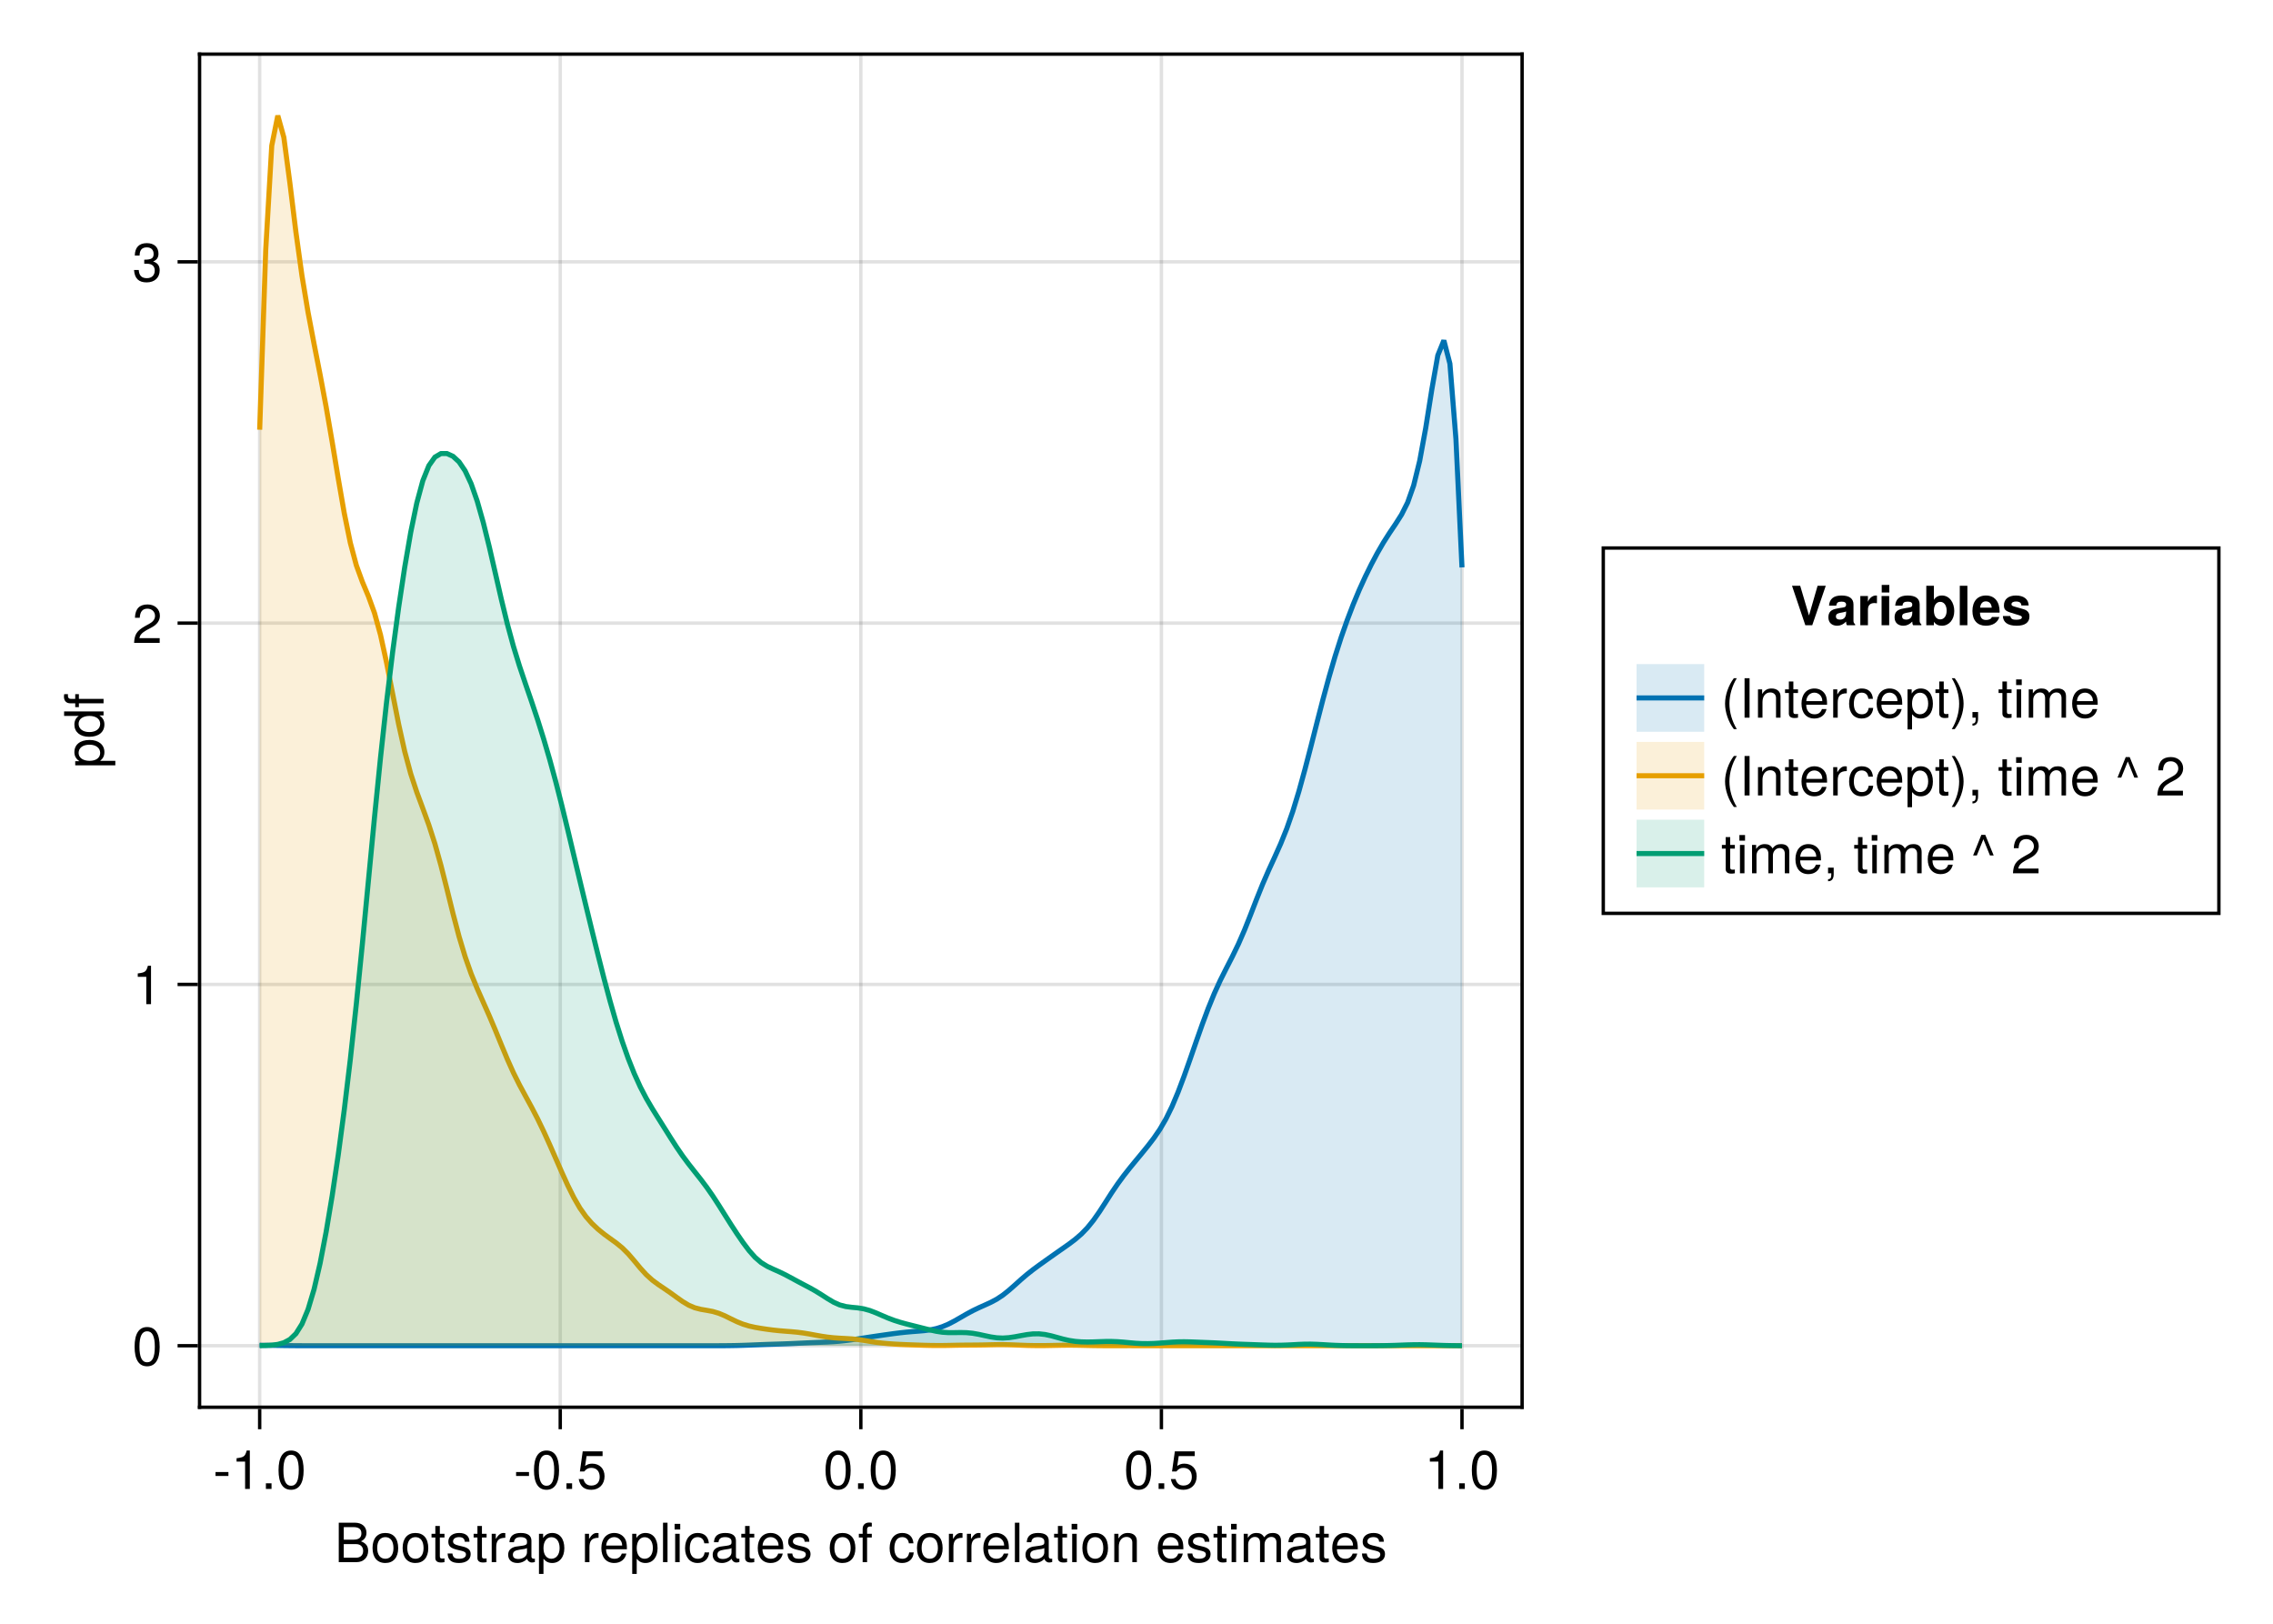 <?xml version="1.0" encoding="UTF-8"?>
<svg xmlns="http://www.w3.org/2000/svg" xmlns:xlink="http://www.w3.org/1999/xlink" width="504pt" height="360pt" viewBox="0 0 504 360" version="1.1">
<defs>
<g>
<symbol overflow="visible" id="glyph0-0-jEPBQZ3A">
<path style="stroke:none;" d="M 0.234 -8.75 C 0.234 -8.75 0.234 0 0.234 0 C 0.234 0 5.641 0 5.641 0 C 5.641 0 5.641 -8.75 5.641 -8.75 C 5.641 -8.75 0.234 -8.75 0.234 -8.75 Z M 0.859 -0.625 C 0.859 -0.625 0.859 -8.125 0.859 -8.125 C 0.859 -8.125 5.016 -8.125 5.016 -8.125 C 5.016 -8.125 5.016 -0.625 5.016 -0.625 C 5.016 -0.625 0.859 -0.625 0.859 -0.625 Z M 0.859 -0.625 "/>
</symbol>
<symbol overflow="visible" id="glyph0-1-jEPBQZ3A">
<path style="stroke:none;" d="M 7.469 -2.5 C 7.469 -1.062 6.469 0 4.891 0 C 4.891 0 0.953 0 0.953 0 C 0.953 0 0.953 -8.75 0.953 -8.75 C 0.953 -8.75 4.5 -8.75 4.5 -8.75 C 6.156 -8.75 7.094 -7.797 7.094 -6.531 C 7.094 -5.641 6.672 -4.984 5.875 -4.625 C 7 -4.188 7.469 -3.547 7.469 -2.5 Z M 5.969 -6.375 C 5.969 -7.266 5.453 -7.766 4.219 -7.766 C 4.219 -7.766 2.062 -7.766 2.062 -7.766 C 2.062 -7.766 2.062 -4.984 2.062 -4.984 C 2.062 -4.984 4.219 -4.984 4.219 -4.984 C 5.453 -4.984 5.969 -5.484 5.969 -6.375 Z M 6.359 -2.484 C 6.359 -3.344 5.844 -4 4.781 -4 C 4.781 -4 2.062 -4 2.062 -4 C 2.062 -4 2.062 -0.984 2.062 -0.984 C 2.062 -0.984 4.781 -0.984 4.781 -0.984 C 5.844 -0.984 6.359 -1.641 6.359 -2.484 Z M 6.359 -2.484 "/>
</symbol>
<symbol overflow="visible" id="glyph0-2-jEPBQZ3A">
<path style="stroke:none;" d="M 6.125 -3.094 C 6.125 -1.031 5.047 0.188 3.281 0.188 C 1.484 0.188 0.438 -1.031 0.438 -3.141 C 0.438 -5.25 1.5 -6.469 3.266 -6.469 C 5.078 -6.469 6.125 -5.266 6.125 -3.094 Z M 5.078 -3.109 C 5.078 -4.672 4.406 -5.547 3.281 -5.547 C 2.156 -5.547 1.469 -4.656 1.469 -3.141 C 1.469 -1.625 2.156 -0.75 3.281 -0.75 C 4.375 -0.75 5.078 -1.625 5.078 -3.109 Z M 5.078 -3.109 "/>
</symbol>
<symbol overflow="visible" id="glyph0-3-jEPBQZ3A">
<path style="stroke:none;" d="M 5.516 -1.766 C 5.516 -0.547 4.5 0.188 2.922 0.188 C 1.266 0.188 0.453 -0.469 0.406 -1.922 C 0.406 -1.922 1.469 -1.922 1.469 -1.922 C 1.594 -0.953 2.094 -0.75 3 -0.75 C 3.875 -0.75 4.469 -1.094 4.469 -1.688 C 4.469 -2.141 4.188 -2.344 3.484 -2.516 C 3.484 -2.516 2.562 -2.734 2.562 -2.734 C 1.062 -3.094 0.562 -3.562 0.562 -4.547 C 0.562 -5.719 1.516 -6.469 2.969 -6.469 C 4.422 -6.469 5.25 -5.766 5.25 -4.531 C 5.25 -4.531 4.203 -4.531 4.203 -4.531 C 4.172 -5.203 3.75 -5.547 2.938 -5.547 C 2.125 -5.547 1.609 -5.172 1.609 -4.594 C 1.609 -4.156 1.953 -3.891 2.766 -3.703 C 2.766 -3.703 3.734 -3.469 3.734 -3.469 C 4.984 -3.172 5.516 -2.703 5.516 -1.766 Z M 5.516 -1.766 "/>
</symbol>
<symbol overflow="visible" id="glyph0-4-jEPBQZ3A">
<path style="stroke:none;" d="M 3.859 -5.406 C 2.297 -5.391 1.844 -4.688 1.844 -3.266 C 1.844 -3.266 1.844 0 1.844 0 C 1.844 0 0.844 0 0.844 0 C 0.844 0 0.844 -6.281 0.844 -6.281 C 0.844 -6.281 1.75 -6.281 1.75 -6.281 C 1.75 -6.281 1.75 -5.141 1.75 -5.141 C 2.328 -6.078 2.812 -6.469 3.469 -6.469 C 3.594 -6.469 3.688 -6.453 3.859 -6.438 C 3.859 -6.438 3.859 -5.406 3.859 -5.406 Z M 3.859 -5.406 "/>
</symbol>
<symbol overflow="visible" id="glyph0-5-jEPBQZ3A">
<path style="stroke:none;" d="M 6.422 -0.031 C 6.094 0.062 5.938 0.078 5.734 0.078 C 5.25 0.078 4.812 -0.266 4.703 -0.75 C 4.156 -0.156 3.375 0.188 2.562 0.188 C 1.297 0.188 0.5 -0.484 0.5 -1.625 C 0.5 -2.406 0.875 -2.969 1.609 -3.266 C 1.984 -3.422 2.203 -3.469 3.625 -3.641 C 4.422 -3.75 4.672 -3.922 4.672 -4.344 C 4.672 -4.344 4.672 -4.609 4.672 -4.609 C 4.672 -5.203 4.156 -5.547 3.266 -5.547 C 2.328 -5.547 1.875 -5.203 1.781 -4.422 C 1.781 -4.422 0.781 -4.422 0.781 -4.422 C 0.844 -5.875 1.781 -6.469 3.297 -6.469 C 4.844 -6.469 5.656 -5.875 5.656 -4.75 C 5.656 -4.75 5.656 -1.25 5.656 -1.25 C 5.656 -0.938 5.859 -0.75 6.203 -0.75 C 6.266 -0.75 6.312 -0.75 6.422 -0.781 C 6.422 -0.781 6.422 -0.031 6.422 -0.031 Z M 4.672 -2.172 C 4.672 -2.172 4.672 -3.109 4.672 -3.109 C 4.328 -2.953 4.109 -2.906 3.062 -2.766 C 1.984 -2.609 1.547 -2.312 1.547 -1.656 C 1.547 -0.969 2 -0.703 2.781 -0.703 C 3.75 -0.703 4.672 -1.266 4.672 -2.172 Z M 4.672 -2.172 "/>
</symbol>
<symbol overflow="visible" id="glyph0-6-jEPBQZ3A">
<path style="stroke:none;" d=""/>
</symbol>
<symbol overflow="visible" id="glyph0-7-jEPBQZ3A">
<path style="stroke:none;" d="M 6.156 -2.859 C 6.156 -2.859 1.531 -2.859 1.531 -2.859 C 1.547 -1.422 2.328 -0.75 3.375 -0.75 C 4.172 -0.75 4.734 -1.078 5.016 -1.906 C 5.016 -1.906 6.031 -1.906 6.031 -1.906 C 5.766 -0.641 4.781 0.188 3.344 0.188 C 1.578 0.188 0.484 -1.047 0.484 -3.109 C 0.484 -5.172 1.609 -6.469 3.359 -6.469 C 4.531 -6.469 5.5 -5.844 5.906 -4.812 C 6.078 -4.344 6.156 -3.766 6.156 -2.859 Z M 5.094 -3.75 C 5.094 -4.734 4.328 -5.547 3.344 -5.547 C 2.344 -5.547 1.625 -4.781 1.547 -3.672 C 1.547 -3.672 5.078 -3.672 5.078 -3.672 C 5.094 -3.703 5.094 -3.75 5.094 -3.75 Z M 5.094 -3.75 "/>
</symbol>
<symbol overflow="visible" id="glyph0-8-jEPBQZ3A">
<path style="stroke:none;" d="M 6.281 -3.078 C 6.281 -1.078 5.203 0.188 3.594 0.188 C 2.766 0.188 2.188 -0.109 1.656 -0.75 C 1.656 -0.75 1.656 2.609 1.656 2.609 C 1.656 2.609 0.656 2.609 0.656 2.609 C 0.656 2.609 0.656 -6.281 0.656 -6.281 C 0.656 -6.281 1.578 -6.281 1.578 -6.281 C 1.578 -6.281 1.578 -5.344 1.578 -5.344 C 2.047 -6.078 2.719 -6.469 3.578 -6.469 C 5.25 -6.469 6.281 -5.203 6.281 -3.078 Z M 5.234 -3.109 C 5.234 -4.609 4.516 -5.531 3.406 -5.531 C 2.359 -5.531 1.656 -4.578 1.656 -3.094 C 1.656 -1.625 2.359 -0.75 3.406 -0.75 C 4.5 -0.75 5.234 -1.688 5.234 -3.109 Z M 5.234 -3.109 "/>
</symbol>
<symbol overflow="visible" id="glyph0-9-jEPBQZ3A">
<path style="stroke:none;" d="M 1.812 0 C 1.812 0 0.812 0 0.812 0 C 0.812 0 0.812 -8.75 0.812 -8.75 C 0.812 -8.75 1.812 -8.75 1.812 -8.75 C 1.812 -8.75 1.812 0 1.812 0 Z M 1.812 0 "/>
</symbol>
<symbol overflow="visible" id="glyph0-1-jEPBQZ3A0">
<path style="stroke:none;" d="M 1.844 0 C 1.844 0 0.844 0 0.844 0 C 0.844 0 0.844 -6.281 0.844 -6.281 C 0.844 -6.281 1.844 -6.281 1.844 -6.281 C 1.844 -6.281 1.844 0 1.844 0 Z M 1.969 -7.234 C 1.969 -7.234 0.719 -7.234 0.719 -7.234 C 0.719 -7.234 0.719 -8.484 0.719 -8.484 C 0.719 -8.484 1.969 -8.484 1.969 -8.484 C 1.969 -8.484 1.969 -7.234 1.969 -7.234 Z M 1.969 -7.234 "/>
</symbol>
<symbol overflow="visible" id="glyph0-1-jEPBQZ3A1">
<path style="stroke:none;" d="M 3.047 0 C 2.719 0.062 2.469 0.078 2.234 0.078 C 1.453 0.078 1.016 -0.281 1.016 -0.906 C 1.016 -0.906 1.016 -5.469 1.016 -5.469 C 1.016 -5.469 0.172 -5.469 0.172 -5.469 C 0.172 -5.469 0.172 -6.281 0.172 -6.281 C 0.172 -6.281 1.016 -6.281 1.016 -6.281 C 1.016 -6.281 1.016 -8.016 1.016 -8.016 C 1.016 -8.016 2.016 -8.016 2.016 -8.016 C 2.016 -8.016 2.016 -6.281 2.016 -6.281 C 2.016 -6.281 3.047 -6.281 3.047 -6.281 C 3.047 -6.281 3.047 -5.469 3.047 -5.469 C 3.047 -5.469 2.016 -5.469 2.016 -5.469 C 2.016 -5.469 2.016 -1.359 2.016 -1.359 C 2.016 -0.906 2.141 -0.797 2.562 -0.797 C 2.766 -0.797 2.922 -0.797 3.047 -0.844 C 3.047 -0.844 3.047 0 3.047 0 Z M 3.047 0 "/>
</symbol>
<symbol overflow="visible" id="glyph0-1-jEPBQZ3A2">
<path style="stroke:none;" d="M 3.094 -5.469 C 3.094 -5.469 2.047 -5.469 2.047 -5.469 C 2.047 -5.469 2.047 0 2.047 0 C 2.047 0 1.062 0 1.062 0 C 1.062 0 1.062 -5.469 1.062 -5.469 C 1.062 -5.469 0.219 -5.469 0.219 -5.469 C 0.219 -5.469 0.219 -6.281 0.219 -6.281 C 0.219 -6.281 1.062 -6.281 1.062 -6.281 C 1.062 -6.281 1.062 -7.359 1.062 -7.359 C 1.062 -8.25 1.609 -8.781 2.531 -8.781 C 2.734 -8.781 2.875 -8.766 3.094 -8.719 C 3.094 -8.719 3.094 -7.891 3.094 -7.891 C 2.875 -7.906 2.828 -7.906 2.75 -7.906 C 2.297 -7.906 2.047 -7.688 2.047 -7.266 C 2.047 -7.266 2.047 -6.281 2.047 -6.281 C 2.047 -6.281 3.094 -6.281 3.094 -6.281 C 3.094 -6.281 3.094 -5.469 3.094 -5.469 Z M 3.094 -5.469 "/>
</symbol>
<symbol overflow="visible" id="glyph0-1-jEPBQZ3A3">
<path style="stroke:none;" d="M 5.719 -2.156 C 5.609 -0.719 4.656 0.188 3.156 0.188 C 1.453 0.188 0.375 -1.062 0.375 -3.078 C 0.375 -5.172 1.469 -6.469 3.172 -6.469 C 4.578 -6.469 5.531 -5.719 5.656 -4.172 C 5.656 -4.172 4.641 -4.172 4.641 -4.172 C 4.531 -5.047 4 -5.547 3.156 -5.547 C 2.062 -5.547 1.422 -4.656 1.422 -3.078 C 1.422 -1.594 2.078 -0.75 3.188 -0.75 C 4.031 -0.75 4.547 -1.156 4.719 -2.156 C 4.719 -2.156 5.719 -2.156 5.719 -2.156 Z M 5.719 -2.156 "/>
</symbol>
<symbol overflow="visible" id="glyph0-1-jEPBQZ3A4">
<path style="stroke:none;" d="M 5.844 0 C 5.844 0 4.844 0 4.844 0 C 4.844 0 4.844 -4.359 4.844 -4.359 C 4.844 -5.109 4.344 -5.594 3.547 -5.594 C 2.531 -5.594 1.844 -4.75 1.844 -3.469 C 1.844 -3.469 1.844 0 1.844 0 C 1.844 0 0.844 0 0.844 0 C 0.844 0 0.844 -6.281 0.844 -6.281 C 0.844 -6.281 1.766 -6.281 1.766 -6.281 C 1.766 -6.281 1.766 -5.234 1.766 -5.234 C 2.312 -6.109 2.922 -6.469 3.859 -6.469 C 5.062 -6.469 5.844 -5.797 5.844 -4.75 C 5.844 -4.75 5.844 0 5.844 0 Z M 5.844 0 "/>
</symbol>
<symbol overflow="visible" id="glyph0-1-jEPBQZ3A5">
<path style="stroke:none;" d="M 9.125 0 C 9.125 0 8.125 0 8.125 0 C 8.125 0 8.125 -4.328 8.125 -4.328 C 8.125 -5.125 7.703 -5.594 6.969 -5.594 C 6.156 -5.594 5.484 -4.859 5.484 -3.953 C 5.484 -3.953 5.484 0 5.484 0 C 5.484 0 4.484 0 4.484 0 C 4.484 0 4.484 -4.328 4.484 -4.328 C 4.484 -5.141 4.062 -5.594 3.328 -5.594 C 2.516 -5.594 1.844 -4.859 1.844 -3.953 C 1.844 -3.953 1.844 0 1.844 0 C 1.844 0 0.859 0 0.859 0 C 0.859 0 0.859 -6.281 0.859 -6.281 C 0.859 -6.281 1.766 -6.281 1.766 -6.281 C 1.766 -6.281 1.766 -5.406 1.766 -5.406 C 2.297 -6.156 2.859 -6.469 3.703 -6.469 C 4.516 -6.469 5.016 -6.188 5.391 -5.516 C 5.969 -6.219 6.484 -6.469 7.312 -6.469 C 8.5 -6.469 9.125 -5.844 9.125 -4.719 C 9.125 -4.719 9.125 0 9.125 0 Z M 9.125 0 "/>
</symbol>
<symbol overflow="visible" id="glyph0-1-jEPBQZ3A6">
<path style="stroke:none;" d="M 4.156 0 C 4.156 0 3.109 0 3.109 0 C 3.109 0 3.109 -6.062 3.109 -6.062 C 3.109 -6.062 1.219 -6.062 1.219 -6.062 C 1.219 -6.062 1.219 -6.812 1.219 -6.812 C 2.859 -7.016 3.094 -7.203 3.469 -8.516 C 3.469 -8.516 4.156 -8.516 4.156 -8.516 C 4.156 -8.516 4.156 0 4.156 0 Z M 4.156 0 "/>
</symbol>
<symbol overflow="visible" id="glyph0-1-jEPBQZ3A7">
<path style="stroke:none;" d="M 2.297 0 C 2.297 0 1.047 0 1.047 0 C 1.047 0 1.047 -1.25 1.047 -1.25 C 1.047 -1.25 2.297 -1.25 2.297 -1.25 C 2.297 -1.25 2.297 0 2.297 0 Z M 2.297 0 "/>
</symbol>
<symbol overflow="visible" id="glyph0-1-jEPBQZ3A8">
<path style="stroke:none;" d="M 6.078 -4.094 C 6.078 -1.297 5.094 0.188 3.297 0.188 C 1.469 0.188 0.516 -1.297 0.516 -4.156 C 0.516 -7.016 1.469 -8.516 3.297 -8.516 C 5.141 -8.516 6.078 -7.047 6.078 -4.094 Z M 5 -4.188 C 5 -6.469 4.438 -7.578 3.297 -7.578 C 2.156 -7.578 1.594 -6.484 1.594 -4.156 C 1.594 -1.828 2.156 -0.703 3.281 -0.703 C 4.453 -0.703 5 -1.781 5 -4.188 Z M 5 -4.188 "/>
</symbol>
<symbol overflow="visible" id="glyph0-1-jEPBQZ3A9">
<path style="stroke:none;" d="M 3.406 -2.875 C 3.406 -2.875 0.547 -2.875 0.547 -2.875 C 0.547 -2.875 0.547 -3.75 0.547 -3.75 C 0.547 -3.75 3.406 -3.75 3.406 -3.75 C 3.406 -3.75 3.406 -2.875 3.406 -2.875 Z M 3.406 -2.875 "/>
</symbol>
<symbol overflow="visible" id="glyph0-2-jEPBQZ3A0">
<path style="stroke:none;" d="M 6.156 -2.812 C 6.156 -1.016 4.953 0.188 3.234 0.188 C 1.734 0.188 0.766 -0.484 0.422 -2.188 C 0.422 -2.188 1.469 -2.188 1.469 -2.188 C 1.734 -1.219 2.297 -0.75 3.219 -0.75 C 4.375 -0.75 5.078 -1.453 5.078 -2.672 C 5.078 -3.938 4.359 -4.672 3.219 -4.672 C 2.562 -4.672 2.141 -4.469 1.656 -3.875 C 1.656 -3.875 0.688 -3.875 0.688 -3.875 C 0.688 -3.875 1.312 -8.328 1.312 -8.328 C 1.312 -8.328 5.719 -8.328 5.719 -8.328 C 5.719 -8.328 5.719 -7.281 5.719 -7.281 C 5.719 -7.281 2.172 -7.281 2.172 -7.281 C 2.172 -7.281 1.844 -5.094 1.844 -5.094 C 2.328 -5.453 2.812 -5.609 3.406 -5.609 C 5.047 -5.609 6.156 -4.5 6.156 -2.812 Z M 6.156 -2.812 "/>
</symbol>
<symbol overflow="visible" id="glyph1-0-jEPBQZ3A">
<path style="stroke:none;" d="M 0.234 -8.75 C 0.234 -8.75 0.234 0 0.234 0 C 0.234 0 5.641 0 5.641 0 C 5.641 0 5.641 -8.75 5.641 -8.75 C 5.641 -8.75 0.234 -8.75 0.234 -8.75 Z M 0.859 -0.625 C 0.859 -0.625 0.859 -8.125 0.859 -8.125 C 0.859 -8.125 5.016 -8.125 5.016 -8.125 C 5.016 -8.125 5.016 -0.625 5.016 -0.625 C 5.016 -0.625 0.859 -0.625 0.859 -0.625 Z M 0.859 -0.625 "/>
</symbol>
<symbol overflow="visible" id="glyph1-1-jEPBQZ3A">
<path style="stroke:none;" d="M 6.125 -3.094 C 6.125 -1.031 5.047 0.188 3.281 0.188 C 1.484 0.188 0.438 -1.031 0.438 -3.141 C 0.438 -5.25 1.5 -6.469 3.266 -6.469 C 5.078 -6.469 6.125 -5.266 6.125 -3.094 Z M 5.078 -3.109 C 5.078 -4.672 4.406 -5.547 3.281 -5.547 C 2.156 -5.547 1.469 -4.656 1.469 -3.141 C 1.469 -1.625 2.156 -0.75 3.281 -0.75 C 4.375 -0.75 5.078 -1.625 5.078 -3.109 Z M 5.078 -3.109 "/>
</symbol>
<symbol overflow="visible" id="glyph2-0-jEPBQZ3A">
<path style="stroke:none;" d="M 0.234 -8.75 C 0.234 -8.75 0.234 0 0.234 0 C 0.234 0 5.641 0 5.641 0 C 5.641 0 5.641 -8.75 5.641 -8.75 C 5.641 -8.75 0.234 -8.75 0.234 -8.75 Z M 0.859 -0.625 C 0.859 -0.625 0.859 -8.125 0.859 -8.125 C 0.859 -8.125 5.016 -8.125 5.016 -8.125 C 5.016 -8.125 5.016 -0.625 5.016 -0.625 C 5.016 -0.625 0.859 -0.625 0.859 -0.625 Z M 0.859 -0.625 "/>
</symbol>
<symbol overflow="visible" id="glyph2-1-jEPBQZ3A">
<path style="stroke:none;" d="M 3.047 0 C 2.719 0.062 2.469 0.078 2.234 0.078 C 1.453 0.078 1.016 -0.281 1.016 -0.906 C 1.016 -0.906 1.016 -5.469 1.016 -5.469 C 1.016 -5.469 0.172 -5.469 0.172 -5.469 C 0.172 -5.469 0.172 -6.281 0.172 -6.281 C 0.172 -6.281 1.016 -6.281 1.016 -6.281 C 1.016 -6.281 1.016 -8.016 1.016 -8.016 C 1.016 -8.016 2.016 -8.016 2.016 -8.016 C 2.016 -8.016 2.016 -6.281 2.016 -6.281 C 2.016 -6.281 3.047 -6.281 3.047 -6.281 C 3.047 -6.281 3.047 -5.469 3.047 -5.469 C 3.047 -5.469 2.016 -5.469 2.016 -5.469 C 2.016 -5.469 2.016 -1.359 2.016 -1.359 C 2.016 -0.906 2.141 -0.797 2.562 -0.797 C 2.766 -0.797 2.922 -0.797 3.047 -0.844 C 3.047 -0.844 3.047 0 3.047 0 Z M 3.047 0 "/>
</symbol>
<symbol overflow="visible" id="glyph3-0-jEPBQZ3A">
<path style="stroke:none;" d="M 0.234 -8.75 C 0.234 -8.75 0.234 0 0.234 0 C 0.234 0 5.641 0 5.641 0 C 5.641 0 5.641 -8.75 5.641 -8.75 C 5.641 -8.75 0.234 -8.75 0.234 -8.75 Z M 0.859 -0.625 C 0.859 -0.625 0.859 -8.125 0.859 -8.125 C 0.859 -8.125 5.016 -8.125 5.016 -8.125 C 5.016 -8.125 5.016 -0.625 5.016 -0.625 C 5.016 -0.625 0.859 -0.625 0.859 -0.625 Z M 0.859 -0.625 "/>
</symbol>
<symbol overflow="visible" id="glyph3-1-jEPBQZ3A">
<path style="stroke:none;" d="M 3.047 0 C 2.719 0.062 2.469 0.078 2.234 0.078 C 1.453 0.078 1.016 -0.281 1.016 -0.906 C 1.016 -0.906 1.016 -5.469 1.016 -5.469 C 1.016 -5.469 0.172 -5.469 0.172 -5.469 C 0.172 -5.469 0.172 -6.281 0.172 -6.281 C 0.172 -6.281 1.016 -6.281 1.016 -6.281 C 1.016 -6.281 1.016 -8.016 1.016 -8.016 C 1.016 -8.016 2.016 -8.016 2.016 -8.016 C 2.016 -8.016 2.016 -6.281 2.016 -6.281 C 2.016 -6.281 3.047 -6.281 3.047 -6.281 C 3.047 -6.281 3.047 -5.469 3.047 -5.469 C 3.047 -5.469 2.016 -5.469 2.016 -5.469 C 2.016 -5.469 2.016 -1.359 2.016 -1.359 C 2.016 -0.906 2.141 -0.797 2.562 -0.797 C 2.766 -0.797 2.922 -0.797 3.047 -0.844 C 3.047 -0.844 3.047 0 3.047 0 Z M 3.047 0 "/>
</symbol>
<symbol overflow="visible" id="glyph3-2-jEPBQZ3A">
<path style="stroke:none;" d="M 5.516 -1.766 C 5.516 -0.547 4.5 0.188 2.922 0.188 C 1.266 0.188 0.453 -0.469 0.406 -1.922 C 0.406 -1.922 1.469 -1.922 1.469 -1.922 C 1.594 -0.953 2.094 -0.75 3 -0.75 C 3.875 -0.75 4.469 -1.094 4.469 -1.688 C 4.469 -2.141 4.188 -2.344 3.484 -2.516 C 3.484 -2.516 2.562 -2.734 2.562 -2.734 C 1.062 -3.094 0.562 -3.562 0.562 -4.547 C 0.562 -5.719 1.516 -6.469 2.969 -6.469 C 4.422 -6.469 5.25 -5.766 5.25 -4.531 C 5.25 -4.531 4.203 -4.531 4.203 -4.531 C 4.172 -5.203 3.75 -5.547 2.938 -5.547 C 2.125 -5.547 1.609 -5.172 1.609 -4.594 C 1.609 -4.156 1.953 -3.891 2.766 -3.703 C 2.766 -3.703 3.734 -3.469 3.734 -3.469 C 4.984 -3.172 5.516 -2.703 5.516 -1.766 Z M 5.516 -1.766 "/>
</symbol>
<symbol overflow="visible" id="glyph3-3-jEPBQZ3A">
<path style="stroke:none;" d="M 6.078 -4.094 C 6.078 -1.297 5.094 0.188 3.297 0.188 C 1.469 0.188 0.516 -1.297 0.516 -4.156 C 0.516 -7.016 1.469 -8.516 3.297 -8.516 C 5.141 -8.516 6.078 -7.047 6.078 -4.094 Z M 5 -4.188 C 5 -6.469 4.438 -7.578 3.297 -7.578 C 2.156 -7.578 1.594 -6.484 1.594 -4.156 C 1.594 -1.828 2.156 -0.703 3.281 -0.703 C 4.453 -0.703 5 -1.781 5 -4.188 Z M 5 -4.188 "/>
</symbol>
<symbol overflow="visible" id="glyph4-0-jEPBQZ3A">
<path style="stroke:none;" d="M 0.234 -8.75 C 0.234 -8.75 0.234 0 0.234 0 C 0.234 0 5.641 0 5.641 0 C 5.641 0 5.641 -8.75 5.641 -8.75 C 5.641 -8.75 0.234 -8.75 0.234 -8.75 Z M 0.859 -0.625 C 0.859 -0.625 0.859 -8.125 0.859 -8.125 C 0.859 -8.125 5.016 -8.125 5.016 -8.125 C 5.016 -8.125 5.016 -0.625 5.016 -0.625 C 5.016 -0.625 0.859 -0.625 0.859 -0.625 Z M 0.859 -0.625 "/>
</symbol>
<symbol overflow="visible" id="glyph4-1-jEPBQZ3A">
<path style="stroke:none;" d="M 6.281 -3.078 C 6.281 -1.078 5.203 0.188 3.594 0.188 C 2.766 0.188 2.188 -0.109 1.656 -0.75 C 1.656 -0.75 1.656 2.609 1.656 2.609 C 1.656 2.609 0.656 2.609 0.656 2.609 C 0.656 2.609 0.656 -6.281 0.656 -6.281 C 0.656 -6.281 1.578 -6.281 1.578 -6.281 C 1.578 -6.281 1.578 -5.344 1.578 -5.344 C 2.047 -6.078 2.719 -6.469 3.578 -6.469 C 5.25 -6.469 6.281 -5.203 6.281 -3.078 Z M 5.234 -3.109 C 5.234 -4.609 4.516 -5.531 3.406 -5.531 C 2.359 -5.531 1.656 -4.578 1.656 -3.094 C 1.656 -1.625 2.359 -0.75 3.406 -0.75 C 4.5 -0.75 5.234 -1.688 5.234 -3.109 Z M 5.234 -3.109 "/>
</symbol>
<symbol overflow="visible" id="glyph4-2-jEPBQZ3A">
<path style="stroke:none;" d="M 5.719 -2.156 C 5.609 -0.719 4.656 0.188 3.156 0.188 C 1.453 0.188 0.375 -1.062 0.375 -3.078 C 0.375 -5.172 1.469 -6.469 3.172 -6.469 C 4.578 -6.469 5.531 -5.719 5.656 -4.172 C 5.656 -4.172 4.641 -4.172 4.641 -4.172 C 4.531 -5.047 4 -5.547 3.156 -5.547 C 2.062 -5.547 1.422 -4.656 1.422 -3.078 C 1.422 -1.594 2.078 -0.75 3.188 -0.75 C 4.031 -0.75 4.547 -1.156 4.719 -2.156 C 4.719 -2.156 5.719 -2.156 5.719 -2.156 Z M 5.719 -2.156 "/>
</symbol>
<symbol overflow="visible" id="glyph4-3-jEPBQZ3A">
<path style="stroke:none;" d="M 6.125 -3.094 C 6.125 -1.031 5.047 0.188 3.281 0.188 C 1.484 0.188 0.438 -1.031 0.438 -3.141 C 0.438 -5.25 1.5 -6.469 3.266 -6.469 C 5.078 -6.469 6.125 -5.266 6.125 -3.094 Z M 5.078 -3.109 C 5.078 -4.672 4.406 -5.547 3.281 -5.547 C 2.156 -5.547 1.469 -4.656 1.469 -3.141 C 1.469 -1.625 2.156 -0.75 3.281 -0.75 C 4.375 -0.75 5.078 -1.625 5.078 -3.109 Z M 5.078 -3.109 "/>
</symbol>
<symbol overflow="visible" id="glyph5-0-jEPBQZ3A">
<path style="stroke:none;" d="M 0.234 -8.75 C 0.234 -8.75 0.234 0 0.234 0 C 0.234 0 5.641 0 5.641 0 C 5.641 0 5.641 -8.75 5.641 -8.75 C 5.641 -8.75 0.234 -8.75 0.234 -8.75 Z M 0.859 -0.625 C 0.859 -0.625 0.859 -8.125 0.859 -8.125 C 0.859 -8.125 5.016 -8.125 5.016 -8.125 C 5.016 -8.125 5.016 -0.625 5.016 -0.625 C 5.016 -0.625 0.859 -0.625 0.859 -0.625 Z M 0.859 -0.625 "/>
</symbol>
<symbol overflow="visible" id="glyph5-1-jEPBQZ3A">
<path style="stroke:none;" d="M 3.047 0 C 2.719 0.062 2.469 0.078 2.234 0.078 C 1.453 0.078 1.016 -0.281 1.016 -0.906 C 1.016 -0.906 1.016 -5.469 1.016 -5.469 C 1.016 -5.469 0.172 -5.469 0.172 -5.469 C 0.172 -5.469 0.172 -6.281 0.172 -6.281 C 0.172 -6.281 1.016 -6.281 1.016 -6.281 C 1.016 -6.281 1.016 -8.016 1.016 -8.016 C 1.016 -8.016 2.016 -8.016 2.016 -8.016 C 2.016 -8.016 2.016 -6.281 2.016 -6.281 C 2.016 -6.281 3.047 -6.281 3.047 -6.281 C 3.047 -6.281 3.047 -5.469 3.047 -5.469 C 3.047 -5.469 2.016 -5.469 2.016 -5.469 C 2.016 -5.469 2.016 -1.359 2.016 -1.359 C 2.016 -0.906 2.141 -0.797 2.562 -0.797 C 2.766 -0.797 2.922 -0.797 3.047 -0.844 C 3.047 -0.844 3.047 0 3.047 0 Z M 3.047 0 "/>
</symbol>
<symbol overflow="visible" id="glyph5-2-jEPBQZ3A">
<path style="stroke:none;" d="M 1.844 0 C 1.844 0 0.844 0 0.844 0 C 0.844 0 0.844 -6.281 0.844 -6.281 C 0.844 -6.281 1.844 -6.281 1.844 -6.281 C 1.844 -6.281 1.844 0 1.844 0 Z M 1.969 -7.234 C 1.969 -7.234 0.719 -7.234 0.719 -7.234 C 0.719 -7.234 0.719 -8.484 0.719 -8.484 C 0.719 -8.484 1.969 -8.484 1.969 -8.484 C 1.969 -8.484 1.969 -7.234 1.969 -7.234 Z M 1.969 -7.234 "/>
</symbol>
<symbol overflow="visible" id="glyph5-3-jEPBQZ3A">
<path style="stroke:none;" d="M 6.422 -0.031 C 6.094 0.062 5.938 0.078 5.734 0.078 C 5.25 0.078 4.812 -0.266 4.703 -0.75 C 4.156 -0.156 3.375 0.188 2.562 0.188 C 1.297 0.188 0.5 -0.484 0.5 -1.625 C 0.5 -2.406 0.875 -2.969 1.609 -3.266 C 1.984 -3.422 2.203 -3.469 3.625 -3.641 C 4.422 -3.75 4.672 -3.922 4.672 -4.344 C 4.672 -4.344 4.672 -4.609 4.672 -4.609 C 4.672 -5.203 4.156 -5.547 3.266 -5.547 C 2.328 -5.547 1.875 -5.203 1.781 -4.422 C 1.781 -4.422 0.781 -4.422 0.781 -4.422 C 0.844 -5.875 1.781 -6.469 3.297 -6.469 C 4.844 -6.469 5.656 -5.875 5.656 -4.75 C 5.656 -4.75 5.656 -1.25 5.656 -1.25 C 5.656 -0.938 5.859 -0.75 6.203 -0.75 C 6.266 -0.75 6.312 -0.75 6.422 -0.781 C 6.422 -0.781 6.422 -0.031 6.422 -0.031 Z M 4.672 -2.172 C 4.672 -2.172 4.672 -3.109 4.672 -3.109 C 4.328 -2.953 4.109 -2.906 3.062 -2.766 C 1.984 -2.609 1.547 -2.312 1.547 -1.656 C 1.547 -0.969 2 -0.703 2.781 -0.703 C 3.75 -0.703 4.672 -1.266 4.672 -2.172 Z M 4.672 -2.172 "/>
</symbol>
<symbol overflow="visible" id="glyph5-4-jEPBQZ3A">
<path style="stroke:none;" d="M 2.297 0 C 2.297 0 1.047 0 1.047 0 C 1.047 0 1.047 -1.25 1.047 -1.25 C 1.047 -1.25 2.297 -1.25 2.297 -1.25 C 2.297 -1.25 2.297 0 2.297 0 Z M 2.297 0 "/>
</symbol>
<symbol overflow="visible" id="glyph5-5-jEPBQZ3A">
<path style="stroke:none;" d="M 4.156 0 C 4.156 0 3.109 0 3.109 0 C 3.109 0 3.109 -6.062 3.109 -6.062 C 3.109 -6.062 1.219 -6.062 1.219 -6.062 C 1.219 -6.062 1.219 -6.812 1.219 -6.812 C 2.859 -7.016 3.094 -7.203 3.469 -8.516 C 3.469 -8.516 4.156 -8.516 4.156 -8.516 C 4.156 -8.516 4.156 0 4.156 0 Z M 4.156 0 "/>
</symbol>
<symbol overflow="visible" id="glyph6-0-jEPBQZ3A">
<path style="stroke:none;" d="M 0.234 -8.75 C 0.234 -8.75 0.234 0 0.234 0 C 0.234 0 5.641 0 5.641 0 C 5.641 0 5.641 -8.75 5.641 -8.75 C 5.641 -8.75 0.234 -8.75 0.234 -8.75 Z M 0.859 -0.625 C 0.859 -0.625 0.859 -8.125 0.859 -8.125 C 0.859 -8.125 5.016 -8.125 5.016 -8.125 C 5.016 -8.125 5.016 -0.625 5.016 -0.625 C 5.016 -0.625 0.859 -0.625 0.859 -0.625 Z M 0.859 -0.625 "/>
</symbol>
<symbol overflow="visible" id="glyph6-1-jEPBQZ3A">
<path style="stroke:none;" d="M 3.406 -2.875 C 3.406 -2.875 0.547 -2.875 0.547 -2.875 C 0.547 -2.875 0.547 -3.75 0.547 -3.75 C 0.547 -3.75 3.406 -3.75 3.406 -3.75 C 3.406 -3.75 3.406 -2.875 3.406 -2.875 Z M 3.406 -2.875 "/>
</symbol>
<symbol overflow="visible" id="glyph7-0-jEPBQZ3A">
<path style="stroke:none;" d="M 0.234 -8.75 C 0.234 -8.75 0.234 0 0.234 0 C 0.234 0 5.641 0 5.641 0 C 5.641 0 5.641 -8.75 5.641 -8.75 C 5.641 -8.75 0.234 -8.75 0.234 -8.75 Z M 0.859 -0.625 C 0.859 -0.625 0.859 -8.125 0.859 -8.125 C 0.859 -8.125 5.016 -8.125 5.016 -8.125 C 5.016 -8.125 5.016 -0.625 5.016 -0.625 C 5.016 -0.625 0.859 -0.625 0.859 -0.625 Z M 0.859 -0.625 "/>
</symbol>
<symbol overflow="visible" id="glyph7-1-jEPBQZ3A">
<path style="stroke:none;" d="M 6.078 -4.094 C 6.078 -1.297 5.094 0.188 3.297 0.188 C 1.469 0.188 0.516 -1.297 0.516 -4.156 C 0.516 -7.016 1.469 -8.516 3.297 -8.516 C 5.141 -8.516 6.078 -7.047 6.078 -4.094 Z M 5 -4.188 C 5 -6.469 4.438 -7.578 3.297 -7.578 C 2.156 -7.578 1.594 -6.484 1.594 -4.156 C 1.594 -1.828 2.156 -0.703 3.281 -0.703 C 4.453 -0.703 5 -1.781 5 -4.188 Z M 5 -4.188 "/>
</symbol>
<symbol overflow="visible" id="glyph8-0-jEPBQZ3A">
<path style="stroke:none;" d="M -8.75 -0.234 C -8.75 -0.234 0 -0.234 0 -0.234 C 0 -0.234 0 -5.641 0 -5.641 C 0 -5.641 -8.75 -5.641 -8.75 -5.641 C -8.75 -5.641 -8.75 -0.234 -8.75 -0.234 Z M -0.625 -0.859 C -0.625 -0.859 -8.125 -0.859 -8.125 -0.859 C -8.125 -0.859 -8.125 -5.016 -8.125 -5.016 C -8.125 -5.016 -0.625 -5.016 -0.625 -5.016 C -0.625 -5.016 -0.625 -0.859 -0.625 -0.859 Z M -0.625 -0.859 "/>
</symbol>
<symbol overflow="visible" id="glyph8-1-jEPBQZ3A">
<path style="stroke:none;" d="M -3.078 -6.281 C -1.078 -6.281 0.188 -5.203 0.188 -3.594 C 0.188 -2.766 -0.109 -2.188 -0.75 -1.656 C -0.75 -1.656 2.609 -1.656 2.609 -1.656 C 2.609 -1.656 2.609 -0.656 2.609 -0.656 C 2.609 -0.656 -6.281 -0.656 -6.281 -0.656 C -6.281 -0.656 -6.281 -1.578 -6.281 -1.578 C -6.281 -1.578 -5.344 -1.578 -5.344 -1.578 C -6.078 -2.047 -6.469 -2.719 -6.469 -3.578 C -6.469 -5.25 -5.203 -6.281 -3.078 -6.281 Z M -3.109 -5.234 C -4.609 -5.234 -5.531 -4.516 -5.531 -3.406 C -5.531 -2.359 -4.578 -1.656 -3.094 -1.656 C -1.625 -1.656 -0.75 -2.359 -0.75 -3.406 C -0.75 -4.5 -1.688 -5.234 -3.109 -5.234 Z M -3.109 -5.234 "/>
</symbol>
<symbol overflow="visible" id="glyph8-2-jEPBQZ3A">
<path style="stroke:none;" d="M -5.469 -3.094 C -5.469 -3.094 -5.469 -2.047 -5.469 -2.047 C -5.469 -2.047 0 -2.047 0 -2.047 C 0 -2.047 0 -1.062 0 -1.062 C 0 -1.062 -5.469 -1.062 -5.469 -1.062 C -5.469 -1.062 -5.469 -0.219 -5.469 -0.219 C -5.469 -0.219 -6.281 -0.219 -6.281 -0.219 C -6.281 -0.219 -6.281 -1.062 -6.281 -1.062 C -6.281 -1.062 -7.359 -1.062 -7.359 -1.062 C -8.25 -1.062 -8.781 -1.609 -8.781 -2.531 C -8.781 -2.734 -8.766 -2.875 -8.719 -3.094 C -8.719 -3.094 -7.891 -3.094 -7.891 -3.094 C -7.906 -2.875 -7.906 -2.828 -7.906 -2.75 C -7.906 -2.297 -7.688 -2.047 -7.266 -2.047 C -7.266 -2.047 -6.281 -2.047 -6.281 -2.047 C -6.281 -2.047 -6.281 -3.094 -6.281 -3.094 C -6.281 -3.094 -5.469 -3.094 -5.469 -3.094 Z M -5.469 -3.094 "/>
</symbol>
<symbol overflow="visible" id="glyph9-0-jEPBQZ3A">
<path style="stroke:none;" d="M -8.75 -0.234 C -8.75 -0.234 0 -0.234 0 -0.234 C 0 -0.234 0 -5.641 0 -5.641 C 0 -5.641 -8.75 -5.641 -8.75 -5.641 C -8.75 -5.641 -8.75 -0.234 -8.75 -0.234 Z M -0.625 -0.859 C -0.625 -0.859 -8.125 -0.859 -8.125 -0.859 C -8.125 -0.859 -8.125 -5.016 -8.125 -5.016 C -8.125 -5.016 -0.625 -5.016 -0.625 -5.016 C -0.625 -5.016 -0.625 -0.859 -0.625 -0.859 Z M -0.625 -0.859 "/>
</symbol>
<symbol overflow="visible" id="glyph9-1-jEPBQZ3A">
<path style="stroke:none;" d="M 0 -5.938 C 0 -5.938 0 -5.047 0 -5.047 C 0 -5.047 -0.922 -5.047 -0.922 -5.047 C -0.141 -4.516 0.188 -3.906 0.188 -3.047 C 0.188 -1.359 -1.078 -0.312 -3.203 -0.312 C -5.203 -0.312 -6.469 -1.375 -6.469 -3.016 C -6.469 -3.859 -6.125 -4.531 -5.5 -4.938 C -5.5 -4.938 -8.75 -4.938 -8.75 -4.938 C -8.75 -4.938 -8.75 -5.938 -8.75 -5.938 C -8.75 -5.938 0 -5.938 0 -5.938 Z M -3.125 -4.938 C -4.578 -4.938 -5.531 -4.266 -5.531 -3.188 C -5.531 -2.094 -4.609 -1.359 -3.141 -1.359 C -1.688 -1.359 -0.75 -2.094 -0.75 -3.188 C -0.75 -4.25 -1.672 -4.938 -3.125 -4.938 Z M -3.125 -4.938 "/>
</symbol>
<symbol overflow="visible" id="glyph10-0-jEPBQZ3A">
<path style="stroke:none;" d="M 0.234 -8.75 C 0.234 -8.75 0.234 0 0.234 0 C 0.234 0 5.641 0 5.641 0 C 5.641 0 5.641 -8.75 5.641 -8.75 C 5.641 -8.75 0.234 -8.75 0.234 -8.75 Z M 0.859 -0.625 C 0.859 -0.625 0.859 -8.125 0.859 -8.125 C 0.859 -8.125 5.016 -8.125 5.016 -8.125 C 5.016 -8.125 5.016 -0.625 5.016 -0.625 C 5.016 -0.625 0.859 -0.625 0.859 -0.625 Z M 0.859 -0.625 "/>
</symbol>
<symbol overflow="visible" id="glyph10-1-jEPBQZ3A">
<path style="stroke:none;" d="M 6.078 -4.094 C 6.078 -1.297 5.094 0.188 3.297 0.188 C 1.469 0.188 0.516 -1.297 0.516 -4.156 C 0.516 -7.016 1.469 -8.516 3.297 -8.516 C 5.141 -8.516 6.078 -7.047 6.078 -4.094 Z M 5 -4.188 C 5 -6.469 4.438 -7.578 3.297 -7.578 C 2.156 -7.578 1.594 -6.484 1.594 -4.156 C 1.594 -1.828 2.156 -0.703 3.281 -0.703 C 4.453 -0.703 5 -1.781 5 -4.188 Z M 5 -4.188 "/>
</symbol>
<symbol overflow="visible" id="glyph11-0-jEPBQZ3A">
<path style="stroke:none;" d="M 0.234 -8.75 C 0.234 -8.75 0.234 0 0.234 0 C 0.234 0 5.641 0 5.641 0 C 5.641 0 5.641 -8.75 5.641 -8.75 C 5.641 -8.75 0.234 -8.75 0.234 -8.75 Z M 0.859 -0.625 C 0.859 -0.625 0.859 -8.125 0.859 -8.125 C 0.859 -8.125 5.016 -8.125 5.016 -8.125 C 5.016 -8.125 5.016 -0.625 5.016 -0.625 C 5.016 -0.625 0.859 -0.625 0.859 -0.625 Z M 0.859 -0.625 "/>
</symbol>
<symbol overflow="visible" id="glyph11-1-jEPBQZ3A">
<path style="stroke:none;" d="M 4.156 0 C 4.156 0 3.109 0 3.109 0 C 3.109 0 3.109 -6.062 3.109 -6.062 C 3.109 -6.062 1.219 -6.062 1.219 -6.062 C 1.219 -6.062 1.219 -6.812 1.219 -6.812 C 2.859 -7.016 3.094 -7.203 3.469 -8.516 C 3.469 -8.516 4.156 -8.516 4.156 -8.516 C 4.156 -8.516 4.156 0 4.156 0 Z M 4.156 0 "/>
</symbol>
<symbol overflow="visible" id="glyph12-0-jEPBQZ3A">
<path style="stroke:none;" d="M 0.234 -8.75 C 0.234 -8.75 0.234 0 0.234 0 C 0.234 0 5.641 0 5.641 0 C 5.641 0 5.641 -8.75 5.641 -8.75 C 5.641 -8.75 0.234 -8.75 0.234 -8.75 Z M 0.859 -0.625 C 0.859 -0.625 0.859 -8.125 0.859 -8.125 C 0.859 -8.125 5.016 -8.125 5.016 -8.125 C 5.016 -8.125 5.016 -0.625 5.016 -0.625 C 5.016 -0.625 0.859 -0.625 0.859 -0.625 Z M 0.859 -0.625 "/>
</symbol>
<symbol overflow="visible" id="glyph12-1-jEPBQZ3A">
<path style="stroke:none;" d="M 6.125 -6.016 C 6.125 -4.969 5.516 -4.078 4.328 -3.438 C 4.328 -3.438 3.125 -2.797 3.125 -2.797 C 2.094 -2.188 1.703 -1.734 1.594 -1.047 C 1.594 -1.047 6.078 -1.047 6.078 -1.047 C 6.078 -1.047 6.078 0 6.078 0 C 6.078 0 0.406 0 0.406 0 C 0.5 -1.875 1.016 -2.672 2.797 -3.688 C 2.797 -3.688 3.906 -4.312 3.906 -4.312 C 4.656 -4.734 5.047 -5.312 5.047 -5.984 C 5.047 -6.906 4.328 -7.578 3.375 -7.578 C 2.328 -7.578 1.734 -6.984 1.656 -5.562 C 1.656 -5.562 0.594 -5.562 0.594 -5.562 C 0.656 -7.625 1.672 -8.516 3.406 -8.516 C 5.016 -8.516 6.125 -7.453 6.125 -6.016 Z M 6.125 -6.016 "/>
</symbol>
<symbol overflow="visible" id="glyph13-0-jEPBQZ3A">
<path style="stroke:none;" d="M 0.234 -8.75 C 0.234 -8.75 0.234 0 0.234 0 C 0.234 0 5.641 0 5.641 0 C 5.641 0 5.641 -8.75 5.641 -8.75 C 5.641 -8.75 0.234 -8.75 0.234 -8.75 Z M 0.859 -0.625 C 0.859 -0.625 0.859 -8.125 0.859 -8.125 C 0.859 -8.125 5.016 -8.125 5.016 -8.125 C 5.016 -8.125 5.016 -0.625 5.016 -0.625 C 5.016 -0.625 0.859 -0.625 0.859 -0.625 Z M 0.859 -0.625 "/>
</symbol>
<symbol overflow="visible" id="glyph13-1-jEPBQZ3A">
<path style="stroke:none;" d="M 6.078 -2.469 C 6.078 -0.859 4.938 0.188 3.188 0.188 C 1.453 0.188 0.516 -0.672 0.391 -2.562 C 0.391 -2.562 1.438 -2.562 1.438 -2.562 C 1.516 -1.328 2.078 -0.75 3.234 -0.75 C 4.328 -0.75 4.984 -1.391 4.984 -2.453 C 4.984 -3.406 4.391 -3.953 3.234 -3.953 C 3.234 -3.953 2.656 -3.953 2.656 -3.953 C 2.656 -3.953 2.656 -4.844 2.656 -4.844 C 4.344 -4.844 4.734 -5.219 4.734 -6.125 C 4.734 -7.031 4.172 -7.578 3.234 -7.578 C 2.156 -7.578 1.641 -7.016 1.625 -5.766 C 1.625 -5.766 0.562 -5.766 0.562 -5.766 C 0.594 -7.578 1.516 -8.516 3.234 -8.516 C 4.844 -8.516 5.812 -7.625 5.812 -6.172 C 5.812 -5.312 5.422 -4.766 4.625 -4.453 C 5.656 -4.109 6.078 -3.5 6.078 -2.469 Z M 6.078 -2.469 "/>
</symbol>
<symbol overflow="visible" id="glyph14-0-jEPBQZ3A">
<path style="stroke:none;" d="M 0.234 -8.75 C 0.234 -8.75 0.234 0 0.234 0 C 0.234 0 5.641 0 5.641 0 C 5.641 0 5.641 -8.75 5.641 -8.75 C 5.641 -8.75 0.234 -8.75 0.234 -8.75 Z M 0.859 -0.625 C 0.859 -0.625 0.859 -8.125 0.859 -8.125 C 0.859 -8.125 5.016 -8.125 5.016 -8.125 C 5.016 -8.125 5.016 -0.625 5.016 -0.625 C 5.016 -0.625 0.859 -0.625 0.859 -0.625 Z M 0.859 -0.625 "/>
</symbol>
<symbol overflow="visible" id="glyph14-1-jEPBQZ3A">
<path style="stroke:none;" d="M 7.766 -8.75 C 7.766 -8.75 4.766 0 4.766 0 C 4.766 0 3.234 0 3.234 0 C 3.234 0 0.281 -8.75 0.281 -8.75 C 0.281 -8.75 2.094 -8.75 2.094 -8.75 C 2.094 -8.75 4.047 -2.156 4.047 -2.156 C 4.047 -2.156 5.953 -8.75 5.953 -8.75 C 5.953 -8.75 7.766 -8.75 7.766 -8.75 Z M 7.766 -8.75 "/>
</symbol>
<symbol overflow="visible" id="glyph14-2-jEPBQZ3A">
<path style="stroke:none;" d="M 6.281 0 C 6.281 0 4.469 0 4.469 0 C 4.312 -0.188 4.266 -0.484 4.266 -0.812 C 3.688 -0.203 3.031 0.109 2.297 0.109 C 1.219 0.109 0.344 -0.484 0.344 -1.75 C 0.344 -2.922 0.953 -3.484 2.25 -3.703 C 2.25 -3.703 2.922 -3.828 2.922 -3.828 C 3.75 -3.969 4.266 -3.906 4.266 -4.578 C 4.266 -5.016 3.938 -5.234 3.281 -5.234 C 2.453 -5.234 2.188 -5.016 2.094 -4.344 C 2.094 -4.344 0.484 -4.344 0.484 -4.344 C 0.594 -5.844 1.5 -6.594 3.25 -6.594 C 5 -6.594 5.906 -5.922 5.906 -4.594 C 5.906 -4.594 5.906 -1 5.906 -1 C 5.906 -0.656 5.984 -0.484 6.281 -0.203 C 6.281 -0.203 6.281 0 6.281 0 Z M 4.266 -2.766 C 4.266 -2.766 4.266 -3.062 4.266 -3.062 C 4.062 -2.969 4 -2.938 3.547 -2.859 C 3.547 -2.859 2.969 -2.75 2.969 -2.75 C 2.281 -2.609 2.016 -2.438 2.016 -1.938 C 2.016 -1.469 2.359 -1.25 2.922 -1.25 C 3.781 -1.25 4.266 -1.797 4.266 -2.766 Z M 4.266 -2.766 "/>
</symbol>
<symbol overflow="visible" id="glyph14-3-jEPBQZ3A">
<path style="stroke:none;" d="M 4.438 -4.875 C 4.219 -4.906 4.094 -4.922 3.906 -4.922 C 2.922 -4.922 2.438 -4.422 2.438 -3.438 C 2.438 -3.438 2.438 0 2.438 0 C 2.438 0 0.75 0 0.75 0 C 0.75 0 0.75 -6.484 0.75 -6.484 C 0.75 -6.484 2.438 -6.484 2.438 -6.484 C 2.438 -6.484 2.438 -5.203 2.438 -5.203 C 2.797 -6.078 3.469 -6.594 4.234 -6.594 C 4.281 -6.594 4.344 -6.594 4.438 -6.578 C 4.438 -6.578 4.438 -4.875 4.438 -4.875 Z M 4.438 -4.875 "/>
</symbol>
<symbol overflow="visible" id="glyph14-4-jEPBQZ3A">
<path style="stroke:none;" d="M 2.484 0 C 2.484 0 0.797 0 0.797 0 C 0.797 0 0.797 -6.484 0.797 -6.484 C 0.797 -6.484 2.484 -6.484 2.484 -6.484 C 2.484 -6.484 2.484 0 2.484 0 Z M 2.516 -7.266 C 2.516 -7.266 0.828 -7.266 0.828 -7.266 C 0.828 -7.266 0.828 -8.938 0.828 -8.938 C 0.828 -8.938 2.516 -8.938 2.516 -8.938 C 2.516 -8.938 2.516 -7.266 2.516 -7.266 Z M 2.516 -7.266 "/>
</symbol>
<symbol overflow="visible" id="glyph14-5-jEPBQZ3A">
<path style="stroke:none;" d="M 6.906 -3.156 C 6.906 -1.203 5.719 0.109 4.172 0.109 C 3.359 0.109 2.797 -0.188 2.391 -0.75 C 2.391 -0.75 2.391 0 2.391 0 C 2.391 0 0.703 0 0.703 0 C 0.703 0 0.703 -8.75 0.703 -8.75 C 0.703 -8.75 2.391 -8.75 2.391 -8.75 C 2.391 -8.75 2.391 -5.641 2.391 -5.641 C 2.797 -6.281 3.375 -6.594 4.172 -6.594 C 5.875 -6.594 6.906 -4.984 6.906 -3.156 Z M 5.219 -3.234 C 5.219 -4.422 4.625 -5.188 3.797 -5.188 C 2.969 -5.188 2.391 -4.438 2.391 -3.266 C 2.391 -2.031 2.953 -1.297 3.797 -1.297 C 4.625 -1.297 5.219 -2.047 5.219 -3.234 Z M 5.219 -3.234 "/>
</symbol>
<symbol overflow="visible" id="glyph14-6-jEPBQZ3A">
<path style="stroke:none;" d="M 2.484 0 C 2.484 0 0.797 0 0.797 0 C 0.797 0 0.797 -8.75 0.797 -8.75 C 0.797 -8.75 2.484 -8.75 2.484 -8.75 C 2.484 -8.75 2.484 0 2.484 0 Z M 2.484 0 "/>
</symbol>
<symbol overflow="visible" id="glyph14-7-jEPBQZ3A">
<path style="stroke:none;" d="M 6.297 -3 C 6.297 -3 6.281 -2.797 6.281 -2.797 C 6.281 -2.797 1.938 -2.797 1.938 -2.797 C 1.984 -1.531 2.5 -1.172 3.281 -1.172 C 3.906 -1.172 4.422 -1.359 4.578 -1.828 C 4.578 -1.828 6.234 -1.828 6.234 -1.828 C 5.859 -0.547 4.688 0.109 3.234 0.109 C 1.391 0.109 0.266 -1.078 0.266 -3.156 C 0.266 -5.328 1.406 -6.594 3.266 -6.594 C 5.172 -6.594 6.297 -5.234 6.297 -3 Z M 4.547 -3.906 C 4.469 -4.844 3.953 -5.297 3.234 -5.297 C 2.5 -5.297 2.078 -4.812 1.969 -3.906 C 1.969 -3.906 4.547 -3.906 4.547 -3.906 Z M 4.547 -3.906 "/>
</symbol>
<symbol overflow="visible" id="glyph14-8-jEPBQZ3A">
<path style="stroke:none;" d="M 6.234 -1.922 C 6.234 -0.609 5.234 0.109 3.406 0.109 C 1.438 0.109 0.391 -0.641 0.344 -2.047 C 0.344 -2.047 1.984 -2.047 1.984 -2.047 C 2.141 -1.359 2.547 -1.219 3.312 -1.219 C 4.094 -1.219 4.562 -1.375 4.562 -1.766 C 4.562 -1.938 4.422 -2.078 4 -2.203 C 4 -2.203 1.984 -2.828 1.984 -2.828 C 0.797 -3.203 0.578 -3.641 0.578 -4.422 C 0.578 -5.766 1.594 -6.594 3.234 -6.594 C 4.984 -6.594 6.031 -5.766 6.062 -4.391 C 6.062 -4.391 4.438 -4.391 4.438 -4.391 C 4.422 -4.984 4.031 -5.266 3.234 -5.266 C 2.641 -5.266 2.25 -5.031 2.25 -4.672 C 2.25 -4.406 2.375 -4.297 2.844 -4.156 C 2.844 -4.156 4.969 -3.547 4.969 -3.547 C 5.812 -3.297 6.234 -2.75 6.234 -2 C 6.234 -2 6.234 -1.922 6.234 -1.922 Z M 6.234 -1.922 "/>
</symbol>
<symbol overflow="visible" id="glyph15-0-jEPBQZ3A">
<path style="stroke:none;" d="M 0.234 -8.75 C 0.234 -8.75 0.234 0 0.234 0 C 0.234 0 5.641 0 5.641 0 C 5.641 0 5.641 -8.75 5.641 -8.75 C 5.641 -8.75 0.234 -8.75 0.234 -8.75 Z M 0.859 -0.625 C 0.859 -0.625 0.859 -8.125 0.859 -8.125 C 0.859 -8.125 5.016 -8.125 5.016 -8.125 C 5.016 -8.125 5.016 -0.625 5.016 -0.625 C 5.016 -0.625 0.859 -0.625 0.859 -0.625 Z M 0.859 -0.625 "/>
</symbol>
<symbol overflow="visible" id="glyph15-1-jEPBQZ3A">
<path style="stroke:none;" d="M 3.484 2.547 C 3.484 2.547 2.828 2.547 2.828 2.547 C 1.625 0.969 0.875 -1.219 0.875 -3.109 C 0.875 -4.984 1.625 -7.172 2.828 -8.75 C 2.828 -8.75 3.484 -8.75 3.484 -8.75 C 2.438 -7.047 1.844 -5.016 1.844 -3.109 C 1.844 -1.188 2.438 0.828 3.484 2.547 Z M 3.484 2.547 "/>
</symbol>
<symbol overflow="visible" id="glyph16-0-jEPBQZ3A">
<path style="stroke:none;" d="M 0.234 -8.75 C 0.234 -8.75 0.234 0 0.234 0 C 0.234 0 5.641 0 5.641 0 C 5.641 0 5.641 -8.75 5.641 -8.75 C 5.641 -8.75 0.234 -8.75 0.234 -8.75 Z M 0.859 -0.625 C 0.859 -0.625 0.859 -8.125 0.859 -8.125 C 0.859 -8.125 5.016 -8.125 5.016 -8.125 C 5.016 -8.125 5.016 -0.625 5.016 -0.625 C 5.016 -0.625 0.859 -0.625 0.859 -0.625 Z M 0.859 -0.625 "/>
</symbol>
<symbol overflow="visible" id="glyph16-1-jEPBQZ3A">
<path style="stroke:none;" d="M 2.312 0 C 2.312 0 1.203 0 1.203 0 C 1.203 0 1.203 -8.75 1.203 -8.75 C 1.203 -8.75 2.312 -8.75 2.312 -8.75 C 2.312 -8.75 2.312 0 2.312 0 Z M 2.312 0 "/>
</symbol>
<symbol overflow="visible" id="glyph16-2-jEPBQZ3A">
<path style="stroke:none;" d="M 5.844 0 C 5.844 0 4.844 0 4.844 0 C 4.844 0 4.844 -4.359 4.844 -4.359 C 4.844 -5.109 4.344 -5.594 3.547 -5.594 C 2.531 -5.594 1.844 -4.75 1.844 -3.469 C 1.844 -3.469 1.844 0 1.844 0 C 1.844 0 0.844 0 0.844 0 C 0.844 0 0.844 -6.281 0.844 -6.281 C 0.844 -6.281 1.766 -6.281 1.766 -6.281 C 1.766 -6.281 1.766 -5.234 1.766 -5.234 C 2.312 -6.109 2.922 -6.469 3.859 -6.469 C 5.062 -6.469 5.844 -5.797 5.844 -4.75 C 5.844 -4.75 5.844 0 5.844 0 Z M 5.844 0 "/>
</symbol>
<symbol overflow="visible" id="glyph16-3-jEPBQZ3A">
<path style="stroke:none;" d="M 3.047 0 C 2.719 0.062 2.469 0.078 2.234 0.078 C 1.453 0.078 1.016 -0.281 1.016 -0.906 C 1.016 -0.906 1.016 -5.469 1.016 -5.469 C 1.016 -5.469 0.172 -5.469 0.172 -5.469 C 0.172 -5.469 0.172 -6.281 0.172 -6.281 C 0.172 -6.281 1.016 -6.281 1.016 -6.281 C 1.016 -6.281 1.016 -8.016 1.016 -8.016 C 1.016 -8.016 2.016 -8.016 2.016 -8.016 C 2.016 -8.016 2.016 -6.281 2.016 -6.281 C 2.016 -6.281 3.047 -6.281 3.047 -6.281 C 3.047 -6.281 3.047 -5.469 3.047 -5.469 C 3.047 -5.469 2.016 -5.469 2.016 -5.469 C 2.016 -5.469 2.016 -1.359 2.016 -1.359 C 2.016 -0.906 2.141 -0.797 2.562 -0.797 C 2.766 -0.797 2.922 -0.797 3.047 -0.844 C 3.047 -0.844 3.047 0 3.047 0 Z M 3.047 0 "/>
</symbol>
<symbol overflow="visible" id="glyph16-4-jEPBQZ3A">
<path style="stroke:none;" d="M 6.156 -2.859 C 6.156 -2.859 1.531 -2.859 1.531 -2.859 C 1.547 -1.422 2.328 -0.75 3.375 -0.75 C 4.172 -0.75 4.734 -1.078 5.016 -1.906 C 5.016 -1.906 6.031 -1.906 6.031 -1.906 C 5.766 -0.641 4.781 0.188 3.344 0.188 C 1.578 0.188 0.484 -1.047 0.484 -3.109 C 0.484 -5.172 1.609 -6.469 3.359 -6.469 C 4.531 -6.469 5.5 -5.844 5.906 -4.812 C 6.078 -4.344 6.156 -3.766 6.156 -2.859 Z M 5.094 -3.75 C 5.094 -4.734 4.328 -5.547 3.344 -5.547 C 2.344 -5.547 1.625 -4.781 1.547 -3.672 C 1.547 -3.672 5.078 -3.672 5.078 -3.672 C 5.094 -3.703 5.094 -3.75 5.094 -3.75 Z M 5.094 -3.75 "/>
</symbol>
<symbol overflow="visible" id="glyph16-5-jEPBQZ3A">
<path style="stroke:none;" d="M 3.859 -5.406 C 2.297 -5.391 1.844 -4.688 1.844 -3.266 C 1.844 -3.266 1.844 0 1.844 0 C 1.844 0 0.844 0 0.844 0 C 0.844 0 0.844 -6.281 0.844 -6.281 C 0.844 -6.281 1.75 -6.281 1.75 -6.281 C 1.75 -6.281 1.75 -5.141 1.75 -5.141 C 2.328 -6.078 2.812 -6.469 3.469 -6.469 C 3.594 -6.469 3.688 -6.453 3.859 -6.438 C 3.859 -6.438 3.859 -5.406 3.859 -5.406 Z M 3.859 -5.406 "/>
</symbol>
<symbol overflow="visible" id="glyph16-6-jEPBQZ3A">
<path style="stroke:none;" d="M 5.719 -2.156 C 5.609 -0.719 4.656 0.188 3.156 0.188 C 1.453 0.188 0.375 -1.062 0.375 -3.078 C 0.375 -5.172 1.469 -6.469 3.172 -6.469 C 4.578 -6.469 5.531 -5.719 5.656 -4.172 C 5.656 -4.172 4.641 -4.172 4.641 -4.172 C 4.531 -5.047 4 -5.547 3.156 -5.547 C 2.062 -5.547 1.422 -4.656 1.422 -3.078 C 1.422 -1.594 2.078 -0.75 3.188 -0.75 C 4.031 -0.75 4.547 -1.156 4.719 -2.156 C 4.719 -2.156 5.719 -2.156 5.719 -2.156 Z M 5.719 -2.156 "/>
</symbol>
<symbol overflow="visible" id="glyph16-7-jEPBQZ3A">
<path style="stroke:none;" d="M 6.281 -3.078 C 6.281 -1.078 5.203 0.188 3.594 0.188 C 2.766 0.188 2.188 -0.109 1.656 -0.75 C 1.656 -0.75 1.656 2.609 1.656 2.609 C 1.656 2.609 0.656 2.609 0.656 2.609 C 0.656 2.609 0.656 -6.281 0.656 -6.281 C 0.656 -6.281 1.578 -6.281 1.578 -6.281 C 1.578 -6.281 1.578 -5.344 1.578 -5.344 C 2.047 -6.078 2.719 -6.469 3.578 -6.469 C 5.25 -6.469 6.281 -5.203 6.281 -3.078 Z M 5.234 -3.109 C 5.234 -4.609 4.516 -5.531 3.406 -5.531 C 2.359 -5.531 1.656 -4.578 1.656 -3.094 C 1.656 -1.625 2.359 -0.75 3.406 -0.75 C 4.5 -0.75 5.234 -1.688 5.234 -3.109 Z M 5.234 -3.109 "/>
</symbol>
<symbol overflow="visible" id="glyph16-8-jEPBQZ3A">
<path style="stroke:none;" d="M 3.078 -3.094 C 3.078 -1.219 2.312 0.969 1.109 2.547 C 1.109 2.547 0.453 2.547 0.453 2.547 C 1.516 0.844 2.094 -1.188 2.094 -3.094 C 2.094 -5.016 1.516 -7.031 0.453 -8.75 C 0.453 -8.75 1.109 -8.75 1.109 -8.75 C 2.312 -7.172 3.078 -4.984 3.078 -3.094 Z M 3.078 -3.094 "/>
</symbol>
<symbol overflow="visible" id="glyph16-9-jEPBQZ3A">
<path style="stroke:none;" d="M 2.297 0.188 C 2.297 1.219 1.891 1.766 1.047 1.766 C 1.047 1.766 1.047 1.312 1.047 1.312 C 1.609 1.281 1.766 1.047 1.766 0.219 C 1.766 0.219 1.766 0 1.766 0 C 1.766 0 1.047 0 1.047 0 C 1.047 0 1.047 -1.25 1.047 -1.25 C 1.047 -1.25 2.297 -1.25 2.297 -1.25 C 2.297 -1.25 2.297 0.188 2.297 0.188 Z M 2.297 0.188 "/>
</symbol>
<symbol overflow="visible" id="glyph16-1-jEPBQZ3A0">
<path style="stroke:none;" d=""/>
</symbol>
<symbol overflow="visible" id="glyph16-1-jEPBQZ3A1">
<path style="stroke:none;" d="M 1.844 0 C 1.844 0 0.844 0 0.844 0 C 0.844 0 0.844 -6.281 0.844 -6.281 C 0.844 -6.281 1.844 -6.281 1.844 -6.281 C 1.844 -6.281 1.844 0 1.844 0 Z M 1.969 -7.234 C 1.969 -7.234 0.719 -7.234 0.719 -7.234 C 0.719 -7.234 0.719 -8.484 0.719 -8.484 C 0.719 -8.484 1.969 -8.484 1.969 -8.484 C 1.969 -8.484 1.969 -7.234 1.969 -7.234 Z M 1.969 -7.234 "/>
</symbol>
<symbol overflow="visible" id="glyph16-1-jEPBQZ3A2">
<path style="stroke:none;" d="M 9.125 0 C 9.125 0 8.125 0 8.125 0 C 8.125 0 8.125 -4.328 8.125 -4.328 C 8.125 -5.125 7.703 -5.594 6.969 -5.594 C 6.156 -5.594 5.484 -4.859 5.484 -3.953 C 5.484 -3.953 5.484 0 5.484 0 C 5.484 0 4.484 0 4.484 0 C 4.484 0 4.484 -4.328 4.484 -4.328 C 4.484 -5.141 4.062 -5.594 3.328 -5.594 C 2.516 -5.594 1.844 -4.859 1.844 -3.953 C 1.844 -3.953 1.844 0 1.844 0 C 1.844 0 0.859 0 0.859 0 C 0.859 0 0.859 -6.281 0.859 -6.281 C 0.859 -6.281 1.766 -6.281 1.766 -6.281 C 1.766 -6.281 1.766 -5.406 1.766 -5.406 C 2.297 -6.156 2.859 -6.469 3.703 -6.469 C 4.516 -6.469 5.016 -6.188 5.391 -5.516 C 5.969 -6.219 6.484 -6.469 7.312 -6.469 C 8.5 -6.469 9.125 -5.844 9.125 -4.719 C 9.125 -4.719 9.125 0 9.125 0 Z M 9.125 0 "/>
</symbol>
<symbol overflow="visible" id="glyph17-0-jEPBQZ3A">
<path style="stroke:none;" d="M 0.234 -8.75 C 0.234 -8.75 0.234 0 0.234 0 C 0.234 0 5.641 0 5.641 0 C 5.641 0 5.641 -8.75 5.641 -8.75 C 5.641 -8.75 0.234 -8.75 0.234 -8.75 Z M 0.859 -0.625 C 0.859 -0.625 0.859 -8.125 0.859 -8.125 C 0.859 -8.125 5.016 -8.125 5.016 -8.125 C 5.016 -8.125 5.016 -0.625 5.016 -0.625 C 5.016 -0.625 0.859 -0.625 0.859 -0.625 Z M 0.859 -0.625 "/>
</symbol>
<symbol overflow="visible" id="glyph17-1-jEPBQZ3A">
<path style="stroke:none;" d="M 3.484 2.547 C 3.484 2.547 2.828 2.547 2.828 2.547 C 1.625 0.969 0.875 -1.219 0.875 -3.109 C 0.875 -4.984 1.625 -7.172 2.828 -8.75 C 2.828 -8.75 3.484 -8.75 3.484 -8.75 C 2.438 -7.047 1.844 -5.016 1.844 -3.109 C 1.844 -1.188 2.438 0.828 3.484 2.547 Z M 3.484 2.547 "/>
</symbol>
<symbol overflow="visible" id="glyph18-0-jEPBQZ3A">
<path style="stroke:none;" d="M 0.234 -8.75 C 0.234 -8.75 0.234 0 0.234 0 C 0.234 0 5.641 0 5.641 0 C 5.641 0 5.641 -8.75 5.641 -8.75 C 5.641 -8.75 0.234 -8.75 0.234 -8.75 Z M 0.859 -0.625 C 0.859 -0.625 0.859 -8.125 0.859 -8.125 C 0.859 -8.125 5.016 -8.125 5.016 -8.125 C 5.016 -8.125 5.016 -0.625 5.016 -0.625 C 5.016 -0.625 0.859 -0.625 0.859 -0.625 Z M 0.859 -0.625 "/>
</symbol>
<symbol overflow="visible" id="glyph18-1-jEPBQZ3A">
<path style="stroke:none;" d="M 2.312 0 C 2.312 0 1.203 0 1.203 0 C 1.203 0 1.203 -8.75 1.203 -8.75 C 1.203 -8.75 2.312 -8.75 2.312 -8.75 C 2.312 -8.75 2.312 0 2.312 0 Z M 2.312 0 "/>
</symbol>
<symbol overflow="visible" id="glyph18-2-jEPBQZ3A">
<path style="stroke:none;" d="M 5.844 0 C 5.844 0 4.844 0 4.844 0 C 4.844 0 4.844 -4.359 4.844 -4.359 C 4.844 -5.109 4.344 -5.594 3.547 -5.594 C 2.531 -5.594 1.844 -4.75 1.844 -3.469 C 1.844 -3.469 1.844 0 1.844 0 C 1.844 0 0.844 0 0.844 0 C 0.844 0 0.844 -6.281 0.844 -6.281 C 0.844 -6.281 1.766 -6.281 1.766 -6.281 C 1.766 -6.281 1.766 -5.234 1.766 -5.234 C 2.312 -6.109 2.922 -6.469 3.859 -6.469 C 5.062 -6.469 5.844 -5.797 5.844 -4.75 C 5.844 -4.75 5.844 0 5.844 0 Z M 5.844 0 "/>
</symbol>
<symbol overflow="visible" id="glyph18-3-jEPBQZ3A">
<path style="stroke:none;" d="M 3.047 0 C 2.719 0.062 2.469 0.078 2.234 0.078 C 1.453 0.078 1.016 -0.281 1.016 -0.906 C 1.016 -0.906 1.016 -5.469 1.016 -5.469 C 1.016 -5.469 0.172 -5.469 0.172 -5.469 C 0.172 -5.469 0.172 -6.281 0.172 -6.281 C 0.172 -6.281 1.016 -6.281 1.016 -6.281 C 1.016 -6.281 1.016 -8.016 1.016 -8.016 C 1.016 -8.016 2.016 -8.016 2.016 -8.016 C 2.016 -8.016 2.016 -6.281 2.016 -6.281 C 2.016 -6.281 3.047 -6.281 3.047 -6.281 C 3.047 -6.281 3.047 -5.469 3.047 -5.469 C 3.047 -5.469 2.016 -5.469 2.016 -5.469 C 2.016 -5.469 2.016 -1.359 2.016 -1.359 C 2.016 -0.906 2.141 -0.797 2.562 -0.797 C 2.766 -0.797 2.922 -0.797 3.047 -0.844 C 3.047 -0.844 3.047 0 3.047 0 Z M 3.047 0 "/>
</symbol>
<symbol overflow="visible" id="glyph18-4-jEPBQZ3A">
<path style="stroke:none;" d="M 6.156 -2.859 C 6.156 -2.859 1.531 -2.859 1.531 -2.859 C 1.547 -1.422 2.328 -0.75 3.375 -0.75 C 4.172 -0.75 4.734 -1.078 5.016 -1.906 C 5.016 -1.906 6.031 -1.906 6.031 -1.906 C 5.766 -0.641 4.781 0.188 3.344 0.188 C 1.578 0.188 0.484 -1.047 0.484 -3.109 C 0.484 -5.172 1.609 -6.469 3.359 -6.469 C 4.531 -6.469 5.5 -5.844 5.906 -4.812 C 6.078 -4.344 6.156 -3.766 6.156 -2.859 Z M 5.094 -3.75 C 5.094 -4.734 4.328 -5.547 3.344 -5.547 C 2.344 -5.547 1.625 -4.781 1.547 -3.672 C 1.547 -3.672 5.078 -3.672 5.078 -3.672 C 5.094 -3.703 5.094 -3.75 5.094 -3.75 Z M 5.094 -3.75 "/>
</symbol>
<symbol overflow="visible" id="glyph18-5-jEPBQZ3A">
<path style="stroke:none;" d="M 3.859 -5.406 C 2.297 -5.391 1.844 -4.688 1.844 -3.266 C 1.844 -3.266 1.844 0 1.844 0 C 1.844 0 0.844 0 0.844 0 C 0.844 0 0.844 -6.281 0.844 -6.281 C 0.844 -6.281 1.75 -6.281 1.75 -6.281 C 1.75 -6.281 1.75 -5.141 1.75 -5.141 C 2.328 -6.078 2.812 -6.469 3.469 -6.469 C 3.594 -6.469 3.688 -6.453 3.859 -6.438 C 3.859 -6.438 3.859 -5.406 3.859 -5.406 Z M 3.859 -5.406 "/>
</symbol>
<symbol overflow="visible" id="glyph18-6-jEPBQZ3A">
<path style="stroke:none;" d="M 5.719 -2.156 C 5.609 -0.719 4.656 0.188 3.156 0.188 C 1.453 0.188 0.375 -1.062 0.375 -3.078 C 0.375 -5.172 1.469 -6.469 3.172 -6.469 C 4.578 -6.469 5.531 -5.719 5.656 -4.172 C 5.656 -4.172 4.641 -4.172 4.641 -4.172 C 4.531 -5.047 4 -5.547 3.156 -5.547 C 2.062 -5.547 1.422 -4.656 1.422 -3.078 C 1.422 -1.594 2.078 -0.75 3.188 -0.75 C 4.031 -0.75 4.547 -1.156 4.719 -2.156 C 4.719 -2.156 5.719 -2.156 5.719 -2.156 Z M 5.719 -2.156 "/>
</symbol>
<symbol overflow="visible" id="glyph18-7-jEPBQZ3A">
<path style="stroke:none;" d="M 6.281 -3.078 C 6.281 -1.078 5.203 0.188 3.594 0.188 C 2.766 0.188 2.188 -0.109 1.656 -0.75 C 1.656 -0.75 1.656 2.609 1.656 2.609 C 1.656 2.609 0.656 2.609 0.656 2.609 C 0.656 2.609 0.656 -6.281 0.656 -6.281 C 0.656 -6.281 1.578 -6.281 1.578 -6.281 C 1.578 -6.281 1.578 -5.344 1.578 -5.344 C 2.047 -6.078 2.719 -6.469 3.578 -6.469 C 5.25 -6.469 6.281 -5.203 6.281 -3.078 Z M 5.234 -3.109 C 5.234 -4.609 4.516 -5.531 3.406 -5.531 C 2.359 -5.531 1.656 -4.578 1.656 -3.094 C 1.656 -1.625 2.359 -0.75 3.406 -0.75 C 4.5 -0.75 5.234 -1.688 5.234 -3.109 Z M 5.234 -3.109 "/>
</symbol>
<symbol overflow="visible" id="glyph18-8-jEPBQZ3A">
<path style="stroke:none;" d="M 3.078 -3.094 C 3.078 -1.219 2.312 0.969 1.109 2.547 C 1.109 2.547 0.453 2.547 0.453 2.547 C 1.516 0.844 2.094 -1.188 2.094 -3.094 C 2.094 -5.016 1.516 -7.031 0.453 -8.75 C 0.453 -8.75 1.109 -8.75 1.109 -8.75 C 2.312 -7.172 3.078 -4.984 3.078 -3.094 Z M 3.078 -3.094 "/>
</symbol>
<symbol overflow="visible" id="glyph18-9-jEPBQZ3A">
<path style="stroke:none;" d="M 2.297 0.188 C 2.297 1.219 1.891 1.766 1.047 1.766 C 1.047 1.766 1.047 1.312 1.047 1.312 C 1.609 1.281 1.766 1.047 1.766 0.219 C 1.766 0.219 1.766 0 1.766 0 C 1.766 0 1.047 0 1.047 0 C 1.047 0 1.047 -1.25 1.047 -1.25 C 1.047 -1.25 2.297 -1.25 2.297 -1.25 C 2.297 -1.25 2.297 0.188 2.297 0.188 Z M 2.297 0.188 "/>
</symbol>
<symbol overflow="visible" id="glyph18-1-jEPBQZ3A0">
<path style="stroke:none;" d=""/>
</symbol>
<symbol overflow="visible" id="glyph18-1-jEPBQZ3A1">
<path style="stroke:none;" d="M 1.844 0 C 1.844 0 0.844 0 0.844 0 C 0.844 0 0.844 -6.281 0.844 -6.281 C 0.844 -6.281 1.844 -6.281 1.844 -6.281 C 1.844 -6.281 1.844 0 1.844 0 Z M 1.969 -7.234 C 1.969 -7.234 0.719 -7.234 0.719 -7.234 C 0.719 -7.234 0.719 -8.484 0.719 -8.484 C 0.719 -8.484 1.969 -8.484 1.969 -8.484 C 1.969 -8.484 1.969 -7.234 1.969 -7.234 Z M 1.969 -7.234 "/>
</symbol>
<symbol overflow="visible" id="glyph18-1-jEPBQZ3A2">
<path style="stroke:none;" d="M 9.125 0 C 9.125 0 8.125 0 8.125 0 C 8.125 0 8.125 -4.328 8.125 -4.328 C 8.125 -5.125 7.703 -5.594 6.969 -5.594 C 6.156 -5.594 5.484 -4.859 5.484 -3.953 C 5.484 -3.953 5.484 0 5.484 0 C 5.484 0 4.484 0 4.484 0 C 4.484 0 4.484 -4.328 4.484 -4.328 C 4.484 -5.141 4.062 -5.594 3.328 -5.594 C 2.516 -5.594 1.844 -4.859 1.844 -3.953 C 1.844 -3.953 1.844 0 1.844 0 C 1.844 0 0.859 0 0.859 0 C 0.859 0 0.859 -6.281 0.859 -6.281 C 0.859 -6.281 1.766 -6.281 1.766 -6.281 C 1.766 -6.281 1.766 -5.406 1.766 -5.406 C 2.297 -6.156 2.859 -6.469 3.703 -6.469 C 4.516 -6.469 5.016 -6.188 5.391 -5.516 C 5.969 -6.219 6.484 -6.469 7.312 -6.469 C 8.5 -6.469 9.125 -5.844 9.125 -4.719 C 9.125 -4.719 9.125 0 9.125 0 Z M 9.125 0 "/>
</symbol>
<symbol overflow="visible" id="glyph18-1-jEPBQZ3A3">
<path style="stroke:none;" d="M 5.094 -3.953 C 5.094 -3.953 4.266 -3.953 4.266 -3.953 C 4.266 -3.953 2.812 -7.547 2.812 -7.547 C 2.812 -7.547 1.359 -3.953 1.359 -3.953 C 1.359 -3.953 0.531 -3.953 0.531 -3.953 C 0.531 -3.953 2.359 -8.516 2.359 -8.516 C 2.359 -8.516 3.234 -8.516 3.234 -8.516 C 3.234 -8.516 5.094 -3.953 5.094 -3.953 Z M 5.094 -3.953 "/>
</symbol>
<symbol overflow="visible" id="glyph18-1-jEPBQZ3A4">
<path style="stroke:none;" d="M 6.125 -6.016 C 6.125 -4.969 5.516 -4.078 4.328 -3.438 C 4.328 -3.438 3.125 -2.797 3.125 -2.797 C 2.094 -2.188 1.703 -1.734 1.594 -1.047 C 1.594 -1.047 6.078 -1.047 6.078 -1.047 C 6.078 -1.047 6.078 0 6.078 0 C 6.078 0 0.406 0 0.406 0 C 0.5 -1.875 1.016 -2.672 2.797 -3.688 C 2.797 -3.688 3.906 -4.312 3.906 -4.312 C 4.656 -4.734 5.047 -5.312 5.047 -5.984 C 5.047 -6.906 4.328 -7.578 3.375 -7.578 C 2.328 -7.578 1.734 -6.984 1.656 -5.562 C 1.656 -5.562 0.594 -5.562 0.594 -5.562 C 0.656 -7.625 1.672 -8.516 3.406 -8.516 C 5.016 -8.516 6.125 -7.453 6.125 -6.016 Z M 6.125 -6.016 "/>
</symbol>
<symbol overflow="visible" id="glyph19-0-jEPBQZ3A">
<path style="stroke:none;" d="M 0.234 -8.75 C 0.234 -8.75 0.234 0 0.234 0 C 0.234 0 5.641 0 5.641 0 C 5.641 0 5.641 -8.75 5.641 -8.75 C 5.641 -8.75 0.234 -8.75 0.234 -8.75 Z M 0.859 -0.625 C 0.859 -0.625 0.859 -8.125 0.859 -8.125 C 0.859 -8.125 5.016 -8.125 5.016 -8.125 C 5.016 -8.125 5.016 -0.625 5.016 -0.625 C 5.016 -0.625 0.859 -0.625 0.859 -0.625 Z M 0.859 -0.625 "/>
</symbol>
<symbol overflow="visible" id="glyph19-1-jEPBQZ3A">
<path style="stroke:none;" d="M 3.047 0 C 2.719 0.062 2.469 0.078 2.234 0.078 C 1.453 0.078 1.016 -0.281 1.016 -0.906 C 1.016 -0.906 1.016 -5.469 1.016 -5.469 C 1.016 -5.469 0.172 -5.469 0.172 -5.469 C 0.172 -5.469 0.172 -6.281 0.172 -6.281 C 0.172 -6.281 1.016 -6.281 1.016 -6.281 C 1.016 -6.281 1.016 -8.016 1.016 -8.016 C 1.016 -8.016 2.016 -8.016 2.016 -8.016 C 2.016 -8.016 2.016 -6.281 2.016 -6.281 C 2.016 -6.281 3.047 -6.281 3.047 -6.281 C 3.047 -6.281 3.047 -5.469 3.047 -5.469 C 3.047 -5.469 2.016 -5.469 2.016 -5.469 C 2.016 -5.469 2.016 -1.359 2.016 -1.359 C 2.016 -0.906 2.141 -0.797 2.562 -0.797 C 2.766 -0.797 2.922 -0.797 3.047 -0.844 C 3.047 -0.844 3.047 0 3.047 0 Z M 3.047 0 "/>
</symbol>
<symbol overflow="visible" id="glyph20-0-jEPBQZ3A">
<path style="stroke:none;" d="M 0.234 -8.75 C 0.234 -8.75 0.234 0 0.234 0 C 0.234 0 5.641 0 5.641 0 C 5.641 0 5.641 -8.75 5.641 -8.75 C 5.641 -8.75 0.234 -8.75 0.234 -8.75 Z M 0.859 -0.625 C 0.859 -0.625 0.859 -8.125 0.859 -8.125 C 0.859 -8.125 5.016 -8.125 5.016 -8.125 C 5.016 -8.125 5.016 -0.625 5.016 -0.625 C 5.016 -0.625 0.859 -0.625 0.859 -0.625 Z M 0.859 -0.625 "/>
</symbol>
<symbol overflow="visible" id="glyph20-1-jEPBQZ3A">
<path style="stroke:none;" d="M 1.844 0 C 1.844 0 0.844 0 0.844 0 C 0.844 0 0.844 -6.281 0.844 -6.281 C 0.844 -6.281 1.844 -6.281 1.844 -6.281 C 1.844 -6.281 1.844 0 1.844 0 Z M 1.969 -7.234 C 1.969 -7.234 0.719 -7.234 0.719 -7.234 C 0.719 -7.234 0.719 -8.484 0.719 -8.484 C 0.719 -8.484 1.969 -8.484 1.969 -8.484 C 1.969 -8.484 1.969 -7.234 1.969 -7.234 Z M 1.969 -7.234 "/>
</symbol>
<symbol overflow="visible" id="glyph20-2-jEPBQZ3A">
<path style="stroke:none;" d="M 9.125 0 C 9.125 0 8.125 0 8.125 0 C 8.125 0 8.125 -4.328 8.125 -4.328 C 8.125 -5.125 7.703 -5.594 6.969 -5.594 C 6.156 -5.594 5.484 -4.859 5.484 -3.953 C 5.484 -3.953 5.484 0 5.484 0 C 5.484 0 4.484 0 4.484 0 C 4.484 0 4.484 -4.328 4.484 -4.328 C 4.484 -5.141 4.062 -5.594 3.328 -5.594 C 2.516 -5.594 1.844 -4.859 1.844 -3.953 C 1.844 -3.953 1.844 0 1.844 0 C 1.844 0 0.859 0 0.859 0 C 0.859 0 0.859 -6.281 0.859 -6.281 C 0.859 -6.281 1.766 -6.281 1.766 -6.281 C 1.766 -6.281 1.766 -5.406 1.766 -5.406 C 2.297 -6.156 2.859 -6.469 3.703 -6.469 C 4.516 -6.469 5.016 -6.188 5.391 -5.516 C 5.969 -6.219 6.484 -6.469 7.312 -6.469 C 8.5 -6.469 9.125 -5.844 9.125 -4.719 C 9.125 -4.719 9.125 0 9.125 0 Z M 9.125 0 "/>
</symbol>
<symbol overflow="visible" id="glyph20-3-jEPBQZ3A">
<path style="stroke:none;" d="M 6.156 -2.859 C 6.156 -2.859 1.531 -2.859 1.531 -2.859 C 1.547 -1.422 2.328 -0.75 3.375 -0.75 C 4.172 -0.75 4.734 -1.078 5.016 -1.906 C 5.016 -1.906 6.031 -1.906 6.031 -1.906 C 5.766 -0.641 4.781 0.188 3.344 0.188 C 1.578 0.188 0.484 -1.047 0.484 -3.109 C 0.484 -5.172 1.609 -6.469 3.359 -6.469 C 4.531 -6.469 5.5 -5.844 5.906 -4.812 C 6.078 -4.344 6.156 -3.766 6.156 -2.859 Z M 5.094 -3.75 C 5.094 -4.734 4.328 -5.547 3.344 -5.547 C 2.344 -5.547 1.625 -4.781 1.547 -3.672 C 1.547 -3.672 5.078 -3.672 5.078 -3.672 C 5.094 -3.703 5.094 -3.75 5.094 -3.75 Z M 5.094 -3.75 "/>
</symbol>
<symbol overflow="visible" id="glyph20-4-jEPBQZ3A">
<path style="stroke:none;" d="M 2.297 0.188 C 2.297 1.219 1.891 1.766 1.047 1.766 C 1.047 1.766 1.047 1.312 1.047 1.312 C 1.609 1.281 1.766 1.047 1.766 0.219 C 1.766 0.219 1.766 0 1.766 0 C 1.766 0 1.047 0 1.047 0 C 1.047 0 1.047 -1.25 1.047 -1.25 C 1.047 -1.25 2.297 -1.25 2.297 -1.25 C 2.297 -1.25 2.297 0.188 2.297 0.188 Z M 2.297 0.188 "/>
</symbol>
<symbol overflow="visible" id="glyph20-5-jEPBQZ3A">
<path style="stroke:none;" d=""/>
</symbol>
<symbol overflow="visible" id="glyph20-6-jEPBQZ3A">
<path style="stroke:none;" d="M 3.047 0 C 2.719 0.062 2.469 0.078 2.234 0.078 C 1.453 0.078 1.016 -0.281 1.016 -0.906 C 1.016 -0.906 1.016 -5.469 1.016 -5.469 C 1.016 -5.469 0.172 -5.469 0.172 -5.469 C 0.172 -5.469 0.172 -6.281 0.172 -6.281 C 0.172 -6.281 1.016 -6.281 1.016 -6.281 C 1.016 -6.281 1.016 -8.016 1.016 -8.016 C 1.016 -8.016 2.016 -8.016 2.016 -8.016 C 2.016 -8.016 2.016 -6.281 2.016 -6.281 C 2.016 -6.281 3.047 -6.281 3.047 -6.281 C 3.047 -6.281 3.047 -5.469 3.047 -5.469 C 3.047 -5.469 2.016 -5.469 2.016 -5.469 C 2.016 -5.469 2.016 -1.359 2.016 -1.359 C 2.016 -0.906 2.141 -0.797 2.562 -0.797 C 2.766 -0.797 2.922 -0.797 3.047 -0.844 C 3.047 -0.844 3.047 0 3.047 0 Z M 3.047 0 "/>
</symbol>
<symbol overflow="visible" id="glyph20-7-jEPBQZ3A">
<path style="stroke:none;" d="M 5.094 -3.953 C 5.094 -3.953 4.266 -3.953 4.266 -3.953 C 4.266 -3.953 2.812 -7.547 2.812 -7.547 C 2.812 -7.547 1.359 -3.953 1.359 -3.953 C 1.359 -3.953 0.531 -3.953 0.531 -3.953 C 0.531 -3.953 2.359 -8.516 2.359 -8.516 C 2.359 -8.516 3.234 -8.516 3.234 -8.516 C 3.234 -8.516 5.094 -3.953 5.094 -3.953 Z M 5.094 -3.953 "/>
</symbol>
<symbol overflow="visible" id="glyph20-8-jEPBQZ3A">
<path style="stroke:none;" d="M 6.125 -6.016 C 6.125 -4.969 5.516 -4.078 4.328 -3.438 C 4.328 -3.438 3.125 -2.797 3.125 -2.797 C 2.094 -2.188 1.703 -1.734 1.594 -1.047 C 1.594 -1.047 6.078 -1.047 6.078 -1.047 C 6.078 -1.047 6.078 0 6.078 0 C 6.078 0 0.406 0 0.406 0 C 0.5 -1.875 1.016 -2.672 2.797 -3.688 C 2.797 -3.688 3.906 -4.312 3.906 -4.312 C 4.656 -4.734 5.047 -5.312 5.047 -5.984 C 5.047 -6.906 4.328 -7.578 3.375 -7.578 C 2.328 -7.578 1.734 -6.984 1.656 -5.562 C 1.656 -5.562 0.594 -5.562 0.594 -5.562 C 0.656 -7.625 1.672 -8.516 3.406 -8.516 C 5.016 -8.516 6.125 -7.453 6.125 -6.016 Z M 6.125 -6.016 "/>
</symbol>
</g>
</defs>
<g id="surface1-jEPBQZ3A">
<rect x="0" y="0" width="504" height="360" style="fill:rgb(100%,100%,100%);fill-opacity:1;stroke:none;"/>
<path style=" stroke:none;fill-rule:nonzero;fill:rgb(100%,100%,100%);fill-opacity:1;" d="M 44.25 312 L 337.5 312 L 337.5 12 L 44.25 12 Z M 44.25 312 "/>
<path style="fill:none;stroke-width:1;stroke-linecap:butt;stroke-linejoin:miter;stroke:rgb(0%,0%,0%);stroke-opacity:0.12;stroke-miterlimit:2;" d="M 76.771 416 L 76.771 16 " transform="matrix(0.75,0,0,0.75,0,0)"/>
<path style="fill:none;stroke-width:1;stroke-linecap:butt;stroke-linejoin:miter;stroke:rgb(0%,0%,0%);stroke-opacity:0.12;stroke-miterlimit:2;" d="M 165.635 416 L 165.635 16 " transform="matrix(0.75,0,0,0.75,0,0)"/>
<path style="fill:none;stroke-width:1;stroke-linecap:butt;stroke-linejoin:miter;stroke:rgb(0%,0%,0%);stroke-opacity:0.12;stroke-miterlimit:2;" d="M 254.5 416 L 254.5 16 " transform="matrix(0.75,0,0,0.75,0,0)"/>
<path style="fill:none;stroke-width:1;stroke-linecap:butt;stroke-linejoin:miter;stroke:rgb(0%,0%,0%);stroke-opacity:0.12;stroke-miterlimit:2;" d="M 343.365 416 L 343.365 16 " transform="matrix(0.75,0,0,0.75,0,0)"/>
<path style="fill:none;stroke-width:1;stroke-linecap:butt;stroke-linejoin:miter;stroke:rgb(0%,0%,0%);stroke-opacity:0.12;stroke-miterlimit:2;" d="M 432.229 416 L 432.229 16 " transform="matrix(0.75,0,0,0.75,0,0)"/>
<path style="fill:none;stroke-width:1;stroke-linecap:butt;stroke-linejoin:miter;stroke:rgb(0%,0%,0%);stroke-opacity:0.12;stroke-miterlimit:2;" d="M 59 397.818 L 450 397.818 " transform="matrix(0.75,0,0,0.75,0,0)"/>
<path style="fill:none;stroke-width:1;stroke-linecap:butt;stroke-linejoin:miter;stroke:rgb(0%,0%,0%);stroke-opacity:0.12;stroke-miterlimit:2;" d="M 59 291.01 L 450 291.01 " transform="matrix(0.75,0,0,0.75,0,0)"/>
<path style="fill:none;stroke-width:1;stroke-linecap:butt;stroke-linejoin:miter;stroke:rgb(0%,0%,0%);stroke-opacity:0.12;stroke-miterlimit:2;" d="M 59 184.203 L 450 184.203 " transform="matrix(0.75,0,0,0.75,0,0)"/>
<path style="fill:none;stroke-width:1;stroke-linecap:butt;stroke-linejoin:miter;stroke:rgb(0%,0%,0%);stroke-opacity:0.12;stroke-miterlimit:2;" d="M 59 77.401 L 450 77.401 " transform="matrix(0.75,0,0,0.75,0,0)"/>
<g style="fill:rgb(0%,0%,0%);fill-opacity:1;">
  <use xlink:href="#glyph0-1-jEPBQZ3A" x="74.163" y="346.344"/>
</g>
<g style="fill:rgb(0%,0%,0%);fill-opacity:1;">
  <use xlink:href="#glyph0-2-jEPBQZ3A" x="82.167" y="346.344"/>
</g>
<g style="fill:rgb(0%,0%,0%);fill-opacity:1;">
  <use xlink:href="#glyph1-1-jEPBQZ3A" x="88.839" y="346.344"/>
</g>
<g style="fill:rgb(0%,0%,0%);fill-opacity:1;">
  <use xlink:href="#glyph2-1-jEPBQZ3A" x="95.511" y="346.344"/>
</g>
<g style="fill:rgb(0%,0%,0%);fill-opacity:1;">
  <use xlink:href="#glyph0-3-jEPBQZ3A" x="98.847" y="346.344"/>
</g>
<g style="fill:rgb(0%,0%,0%);fill-opacity:1;">
  <use xlink:href="#glyph3-1-jEPBQZ3A" x="104.847" y="346.344"/>
</g>
<g style="fill:rgb(0%,0%,0%);fill-opacity:1;">
  <use xlink:href="#glyph0-4-jEPBQZ3A" x="108.183" y="346.344"/>
</g>
<g style="fill:rgb(0%,0%,0%);fill-opacity:1;">
  <use xlink:href="#glyph0-5-jEPBQZ3A" x="112.179" y="346.344"/>
</g>
<g style="fill:rgb(0%,0%,0%);fill-opacity:1;">
  <use xlink:href="#glyph4-1-jEPBQZ3A" x="118.851" y="346.344"/>
</g>
<g style="fill:rgb(0%,0%,0%);fill-opacity:1;">
  <use xlink:href="#glyph0-6-jEPBQZ3A" x="125.523" y="346.344"/>
</g>
<g style="fill:rgb(0%,0%,0%);fill-opacity:1;">
  <use xlink:href="#glyph0-4-jEPBQZ3A" x="128.859" y="346.344"/>
</g>
<g style="fill:rgb(0%,0%,0%);fill-opacity:1;">
  <use xlink:href="#glyph0-7-jEPBQZ3A" x="132.855" y="346.344"/>
</g>
<g style="fill:rgb(0%,0%,0%);fill-opacity:1;">
  <use xlink:href="#glyph0-8-jEPBQZ3A" x="139.527" y="346.344"/>
</g>
<g style="fill:rgb(0%,0%,0%);fill-opacity:1;">
  <use xlink:href="#glyph0-9-jEPBQZ3A" x="146.199" y="346.344"/>
</g>
<g style="fill:rgb(0%,0%,0%);fill-opacity:1;">
  <use xlink:href="#glyph0-1-jEPBQZ3A0" x="148.863" y="346.344"/>
</g>
<g style="fill:rgb(0%,0%,0%);fill-opacity:1;">
  <use xlink:href="#glyph4-2-jEPBQZ3A" x="151.527" y="346.344"/>
</g>
<g style="fill:rgb(0%,0%,0%);fill-opacity:1;">
  <use xlink:href="#glyph0-5-jEPBQZ3A" x="157.527" y="346.344"/>
</g>
<g style="fill:rgb(0%,0%,0%);fill-opacity:1;">
  <use xlink:href="#glyph0-1-jEPBQZ3A1" x="164.199" y="346.344"/>
</g>
<g style="fill:rgb(0%,0%,0%);fill-opacity:1;">
  <use xlink:href="#glyph0-7-jEPBQZ3A" x="167.535" y="346.344"/>
</g>
<g style="fill:rgb(0%,0%,0%);fill-opacity:1;">
  <use xlink:href="#glyph0-3-jEPBQZ3A" x="174.207" y="346.344"/>
</g>
<g style="fill:rgb(0%,0%,0%);fill-opacity:1;">
  <use xlink:href="#glyph0-6-jEPBQZ3A" x="180.207" y="346.344"/>
</g>
<g style="fill:rgb(0%,0%,0%);fill-opacity:1;">
  <use xlink:href="#glyph4-3-jEPBQZ3A" x="183.543" y="346.344"/>
</g>
<g style="fill:rgb(0%,0%,0%);fill-opacity:1;">
  <use xlink:href="#glyph0-1-jEPBQZ3A2" x="190.215" y="346.344"/>
</g>
<g style="fill:rgb(0%,0%,0%);fill-opacity:1;">
  <use xlink:href="#glyph0-6-jEPBQZ3A" x="193.551" y="346.344"/>
</g>
<g style="fill:rgb(0%,0%,0%);fill-opacity:1;">
  <use xlink:href="#glyph0-1-jEPBQZ3A3" x="196.887" y="346.344"/>
</g>
<g style="fill:rgb(0%,0%,0%);fill-opacity:1;">
  <use xlink:href="#glyph0-2-jEPBQZ3A" x="202.887" y="346.344"/>
</g>
<g style="fill:rgb(0%,0%,0%);fill-opacity:1;">
  <use xlink:href="#glyph0-4-jEPBQZ3A" x="209.559" y="346.344"/>
</g>
<g style="fill:rgb(0%,0%,0%);fill-opacity:1;">
  <use xlink:href="#glyph0-4-jEPBQZ3A" x="213.555" y="346.344"/>
</g>
<g style="fill:rgb(0%,0%,0%);fill-opacity:1;">
  <use xlink:href="#glyph0-7-jEPBQZ3A" x="217.551" y="346.344"/>
</g>
<g style="fill:rgb(0%,0%,0%);fill-opacity:1;">
  <use xlink:href="#glyph0-9-jEPBQZ3A" x="224.223" y="346.344"/>
</g>
<g style="fill:rgb(0%,0%,0%);fill-opacity:1;">
  <use xlink:href="#glyph0-5-jEPBQZ3A" x="226.887" y="346.344"/>
</g>
<g style="fill:rgb(0%,0%,0%);fill-opacity:1;">
  <use xlink:href="#glyph0-1-jEPBQZ3A1" x="233.559" y="346.344"/>
</g>
<g style="fill:rgb(0%,0%,0%);fill-opacity:1;">
  <use xlink:href="#glyph0-1-jEPBQZ3A0" x="236.895" y="346.344"/>
</g>
<g style="fill:rgb(0%,0%,0%);fill-opacity:1;">
  <use xlink:href="#glyph0-2-jEPBQZ3A" x="239.559" y="346.344"/>
</g>
<g style="fill:rgb(0%,0%,0%);fill-opacity:1;">
  <use xlink:href="#glyph0-1-jEPBQZ3A4" x="246.231" y="346.344"/>
</g>
<g style="fill:rgb(0%,0%,0%);fill-opacity:1;">
  <use xlink:href="#glyph0-6-jEPBQZ3A" x="252.903" y="346.344"/>
</g>
<g style="fill:rgb(0%,0%,0%);fill-opacity:1;">
  <use xlink:href="#glyph0-7-jEPBQZ3A" x="256.239" y="346.344"/>
</g>
<g style="fill:rgb(0%,0%,0%);fill-opacity:1;">
  <use xlink:href="#glyph0-3-jEPBQZ3A" x="262.911" y="346.344"/>
</g>
<g style="fill:rgb(0%,0%,0%);fill-opacity:1;">
  <use xlink:href="#glyph5-1-jEPBQZ3A" x="268.911" y="346.344"/>
</g>
<g style="fill:rgb(0%,0%,0%);fill-opacity:1;">
  <use xlink:href="#glyph5-2-jEPBQZ3A" x="272.247" y="346.344"/>
</g>
<g style="fill:rgb(0%,0%,0%);fill-opacity:1;">
  <use xlink:href="#glyph0-1-jEPBQZ3A5" x="274.911" y="346.344"/>
</g>
<g style="fill:rgb(0%,0%,0%);fill-opacity:1;">
  <use xlink:href="#glyph5-3-jEPBQZ3A" x="284.907" y="346.344"/>
</g>
<g style="fill:rgb(0%,0%,0%);fill-opacity:1;">
  <use xlink:href="#glyph0-1-jEPBQZ3A1" x="291.579" y="346.344"/>
</g>
<g style="fill:rgb(0%,0%,0%);fill-opacity:1;">
  <use xlink:href="#glyph0-7-jEPBQZ3A" x="294.915" y="346.344"/>
</g>
<g style="fill:rgb(0%,0%,0%);fill-opacity:1;">
  <use xlink:href="#glyph3-2-jEPBQZ3A" x="301.587" y="346.344"/>
</g>
<g style="fill:rgb(0%,0%,0%);fill-opacity:1;">
  <use xlink:href="#glyph6-1-jEPBQZ3A" x="47.242" y="330.114"/>
</g>
<g style="fill:rgb(0%,0%,0%);fill-opacity:1;">
  <use xlink:href="#glyph0-1-jEPBQZ3A6" x="51.238" y="330.114"/>
</g>
<g style="fill:rgb(0%,0%,0%);fill-opacity:1;">
  <use xlink:href="#glyph0-1-jEPBQZ3A7" x="57.91" y="330.114"/>
</g>
<g style="fill:rgb(0%,0%,0%);fill-opacity:1;">
  <use xlink:href="#glyph0-1-jEPBQZ3A8" x="61.246" y="330.114"/>
</g>
<g style="fill:rgb(0%,0%,0%);fill-opacity:1;">
  <use xlink:href="#glyph0-1-jEPBQZ3A9" x="113.889" y="330.114"/>
</g>
<g style="fill:rgb(0%,0%,0%);fill-opacity:1;">
  <use xlink:href="#glyph0-1-jEPBQZ3A8" x="117.885" y="330.114"/>
</g>
<g style="fill:rgb(0%,0%,0%);fill-opacity:1;">
  <use xlink:href="#glyph0-1-jEPBQZ3A7" x="124.557" y="330.114"/>
</g>
<g style="fill:rgb(0%,0%,0%);fill-opacity:1;">
  <use xlink:href="#glyph0-2-jEPBQZ3A0" x="127.893" y="330.114"/>
</g>
<g style="fill:rgb(0%,0%,0%);fill-opacity:1;">
  <use xlink:href="#glyph7-1-jEPBQZ3A" x="182.535" y="330.114"/>
</g>
<g style="fill:rgb(0%,0%,0%);fill-opacity:1;">
  <use xlink:href="#glyph0-1-jEPBQZ3A7" x="189.207" y="330.114"/>
</g>
<g style="fill:rgb(0%,0%,0%);fill-opacity:1;">
  <use xlink:href="#glyph0-1-jEPBQZ3A8" x="192.543" y="330.114"/>
</g>
<g style="fill:rgb(0%,0%,0%);fill-opacity:1;">
  <use xlink:href="#glyph0-1-jEPBQZ3A8" x="249.183" y="330.114"/>
</g>
<g style="fill:rgb(0%,0%,0%);fill-opacity:1;">
  <use xlink:href="#glyph5-4-jEPBQZ3A" x="255.855" y="330.114"/>
</g>
<g style="fill:rgb(0%,0%,0%);fill-opacity:1;">
  <use xlink:href="#glyph0-2-jEPBQZ3A0" x="259.191" y="330.114"/>
</g>
<g style="fill:rgb(0%,0%,0%);fill-opacity:1;">
  <use xlink:href="#glyph5-5-jEPBQZ3A" x="315.83" y="330.114"/>
</g>
<g style="fill:rgb(0%,0%,0%);fill-opacity:1;">
  <use xlink:href="#glyph0-1-jEPBQZ3A7" x="322.502" y="330.114"/>
</g>
<g style="fill:rgb(0%,0%,0%);fill-opacity:1;">
  <use xlink:href="#glyph3-3-jEPBQZ3A" x="325.838" y="330.114"/>
</g>
<g style="fill:rgb(0%,0%,0%);fill-opacity:1;">
  <use xlink:href="#glyph8-1-jEPBQZ3A" x="22.962" y="170.34"/>
</g>
<g style="fill:rgb(0%,0%,0%);fill-opacity:1;">
  <use xlink:href="#glyph9-1-jEPBQZ3A" x="22.962" y="163.668"/>
</g>
<g style="fill:rgb(0%,0%,0%);fill-opacity:1;">
  <use xlink:href="#glyph8-2-jEPBQZ3A" x="22.962" y="156.996"/>
</g>
<g style="fill:rgb(0%,0%,0%);fill-opacity:1;">
  <use xlink:href="#glyph10-1-jEPBQZ3A" x="29.328" y="302.738"/>
</g>
<g style="fill:rgb(0%,0%,0%);fill-opacity:1;">
  <use xlink:href="#glyph11-1-jEPBQZ3A" x="29.328" y="222.633"/>
</g>
<g style="fill:rgb(0%,0%,0%);fill-opacity:1;">
  <use xlink:href="#glyph12-1-jEPBQZ3A" x="29.328" y="142.528"/>
</g>
<g style="fill:rgb(0%,0%,0%);fill-opacity:1;">
  <use xlink:href="#glyph13-1-jEPBQZ3A" x="29.328" y="62.423"/>
</g>
<path style="fill:none;stroke-width:1.5;stroke-linecap:butt;stroke-linejoin:miter;stroke:rgb(0%,44.706%,69.804%);stroke-opacity:1;stroke-miterlimit:2;" d="M 76.771 397.667 L 78.557 397.677 L 80.344 397.703 L 83.917 397.766 L 85.703 397.786 L 87.49 397.802 L 89.276 397.812 L 91.062 397.818 L 210.74 397.818 L 212.526 397.812 L 214.312 397.802 L 216.099 397.781 L 217.885 397.75 L 219.667 397.698 L 221.453 397.635 L 225.026 397.49 L 226.812 397.422 L 228.599 397.365 L 230.385 397.312 L 232.172 397.25 L 233.958 397.182 L 239.318 396.932 L 241.104 396.859 L 242.891 396.792 L 244.677 396.719 L 246.464 396.615 L 248.25 396.479 L 250.036 396.286 L 251.823 396.057 L 253.609 395.797 L 255.391 395.521 L 257.177 395.245 L 258.964 394.979 L 260.75 394.719 L 262.536 394.464 L 264.323 394.219 L 266.109 393.995 L 267.896 393.802 L 269.682 393.646 L 271.469 393.51 L 273.255 393.354 L 275.042 393.12 L 276.828 392.745 L 278.615 392.182 L 280.401 391.422 L 282.188 390.495 L 283.974 389.474 L 285.76 388.443 L 287.547 387.479 L 289.333 386.615 L 291.115 385.818 L 292.901 385.005 L 294.688 384.052 L 296.474 382.87 L 298.26 381.448 L 300.047 379.875 L 301.833 378.266 L 303.62 376.74 L 305.406 375.333 L 307.193 374.016 L 308.979 372.74 L 310.766 371.469 L 312.552 370.208 L 314.339 368.958 L 316.125 367.698 L 317.911 366.344 L 319.698 364.797 L 321.484 362.948 L 323.271 360.74 L 325.057 358.188 L 326.844 355.427 L 328.625 352.646 L 330.411 350.01 L 332.198 347.573 L 333.984 345.307 L 335.771 343.13 L 337.557 340.974 L 339.344 338.776 L 341.13 336.448 L 342.917 333.839 L 344.703 330.771 L 346.49 327.125 L 348.276 322.88 L 350.062 318.146 L 351.849 313.094 L 353.635 307.938 L 355.422 302.87 L 357.208 298.078 L 358.995 293.703 L 360.781 289.786 L 362.568 286.224 L 364.349 282.75 L 366.135 279.057 L 367.922 274.948 L 369.708 270.458 L 371.495 265.839 L 373.281 261.391 L 375.068 257.271 L 376.854 253.375 L 378.641 249.385 L 380.427 244.948 L 382.214 239.823 L 384 233.964 L 385.786 227.495 L 387.573 220.62 L 389.359 213.594 L 391.146 206.682 L 392.932 200.104 L 394.719 194 L 396.505 188.417 L 398.292 183.318 L 400.078 178.651 L 401.859 174.385 L 403.646 170.458 L 405.432 166.833 L 407.219 163.469 L 409.005 160.38 L 410.792 157.573 L 412.578 154.927 L 414.365 152.115 L 416.151 148.568 L 417.938 143.51 L 419.724 136.234 L 421.51 126.505 L 423.297 115.208 L 425.083 105.042 L 426.87 100.635 L 428.656 107.51 L 430.443 129.802 L 432.229 167.734 " transform="matrix(0.75,0,0,0.75,0,0)"/>
<path style=" stroke:none;fill-rule:nonzero;fill:rgb(0%,44.706%,69.804%);fill-opacity:0.15;" d="M 57.578 298.25 L 58.918 298.258 L 60.258 298.277 L 62.938 298.324 L 64.277 298.34 L 65.617 298.352 L 66.957 298.359 L 68.297 298.363 L 158.055 298.363 L 159.395 298.359 L 160.734 298.352 L 162.074 298.336 L 163.414 298.312 L 164.75 298.273 L 166.09 298.227 L 168.77 298.117 L 170.109 298.066 L 171.449 298.023 L 172.789 297.984 L 174.129 297.938 L 175.469 297.887 L 179.488 297.699 L 180.828 297.645 L 182.168 297.594 L 183.508 297.539 L 184.848 297.461 L 186.188 297.359 L 187.527 297.215 L 188.867 297.043 L 190.207 296.848 L 191.543 296.641 L 192.883 296.434 L 194.223 296.234 L 195.562 296.039 L 196.902 295.848 L 198.242 295.664 L 199.582 295.496 L 200.922 295.352 L 202.262 295.234 L 203.602 295.133 L 204.941 295.016 L 206.281 294.84 L 207.621 294.559 L 208.961 294.137 L 210.301 293.566 L 211.641 292.871 L 212.98 292.105 L 214.32 291.332 L 215.66 290.609 L 217 289.961 L 218.336 289.363 L 219.676 288.754 L 221.016 288.039 L 222.355 287.152 L 223.695 286.086 L 225.035 284.906 L 226.375 283.699 L 227.715 282.555 L 229.055 281.5 L 230.395 280.512 L 231.734 279.555 L 233.074 278.602 L 234.414 277.656 L 235.754 276.719 L 237.094 275.773 L 238.434 274.758 L 239.773 273.598 L 241.113 272.211 L 242.453 270.555 L 243.793 268.641 L 245.133 266.57 L 246.469 264.484 L 247.809 262.508 L 249.148 260.68 L 250.488 258.98 L 251.828 257.348 L 253.168 255.73 L 254.508 254.082 L 255.848 252.336 L 257.188 250.379 L 258.527 248.078 L 259.867 245.344 L 261.207 242.16 L 262.547 238.609 L 263.887 234.82 L 265.227 230.953 L 266.566 227.152 L 267.906 223.559 L 269.246 220.277 L 270.586 217.34 L 271.926 214.668 L 273.262 212.062 L 274.602 209.293 L 275.941 206.211 L 277.281 202.844 L 278.621 199.379 L 279.961 196.043 L 281.301 192.953 L 282.641 190.031 L 283.98 187.039 L 285.32 183.711 L 286.66 179.867 L 288 175.473 L 289.34 170.621 L 290.68 165.465 L 292.02 160.195 L 293.359 155.012 L 294.699 150.078 L 296.039 145.5 L 297.379 141.312 L 298.719 137.488 L 300.059 133.988 L 301.395 130.789 L 302.734 127.844 L 304.074 125.125 L 305.414 122.602 L 306.754 120.285 L 308.094 118.18 L 309.434 116.195 L 310.773 114.086 L 312.113 111.426 L 313.453 107.633 L 314.793 102.176 L 316.133 94.879 L 317.473 86.406 L 318.812 78.781 L 320.152 75.477 L 321.492 80.633 L 322.832 97.352 L 324.172 125.801 L 324.172 298.363 L 57.578 298.363 Z M 57.578 298.25 "/>
<path style="fill:none;stroke-width:1.5;stroke-linecap:butt;stroke-linejoin:miter;stroke:rgb(90.196%,62.353%,0%);stroke-opacity:1;stroke-miterlimit:2;" d="M 76.771 127.026 L 78.557 73.917 L 80.344 43.068 L 82.13 34.182 L 83.917 40.599 L 85.703 54.099 L 87.49 68.656 L 89.276 81.505 L 91.062 92.255 L 92.849 101.661 L 94.635 110.74 L 96.422 120.292 L 98.208 130.641 L 99.995 141.422 L 101.781 151.708 L 103.568 160.458 L 105.354 167.125 L 107.141 172.031 L 108.922 176.276 L 110.708 181.188 L 112.495 187.672 L 114.281 195.844 L 116.068 205 L 117.854 214.068 L 119.641 222.109 L 121.427 228.734 L 123.214 234.151 L 125 238.969 L 126.786 243.875 L 128.573 249.417 L 130.359 255.812 L 132.146 262.875 L 133.932 270.083 L 135.719 276.854 L 137.505 282.797 L 139.292 287.854 L 141.078 292.224 L 142.865 296.26 L 144.651 300.286 L 146.432 304.495 L 148.219 308.854 L 150.005 313.146 L 151.792 317.13 L 153.578 320.708 L 155.365 324.016 L 157.151 327.292 L 158.938 330.734 L 160.724 334.438 L 162.51 338.37 L 164.297 342.443 L 166.083 346.521 L 167.87 350.448 L 169.656 354.031 L 171.443 357.12 L 173.229 359.646 L 175.016 361.688 L 176.802 363.37 L 178.589 364.823 L 180.375 366.13 L 182.156 367.411 L 183.943 368.865 L 185.729 370.641 L 187.516 372.719 L 189.302 374.875 L 191.089 376.833 L 192.875 378.443 L 194.661 379.76 L 196.448 380.964 L 198.234 382.193 L 200.021 383.49 L 201.807 384.75 L 203.594 385.823 L 205.38 386.589 L 207.167 387.052 L 208.953 387.354 L 210.74 387.693 L 212.526 388.229 L 214.312 388.979 L 216.099 389.865 L 217.885 390.724 L 219.667 391.443 L 221.453 391.984 L 223.24 392.385 L 225.026 392.693 L 226.812 392.958 L 228.599 393.188 L 230.385 393.375 L 232.172 393.526 L 233.958 393.661 L 235.745 393.828 L 237.531 394.062 L 239.318 394.354 L 241.104 394.688 L 242.891 395.005 L 244.677 395.271 L 246.464 395.464 L 248.25 395.589 L 250.036 395.682 L 251.823 395.792 L 253.609 395.974 L 255.391 396.234 L 257.177 396.526 L 258.964 396.802 L 260.75 397.026 L 262.536 397.193 L 264.323 397.318 L 266.109 397.417 L 267.896 397.495 L 269.682 397.562 L 271.469 397.625 L 273.255 397.682 L 275.042 397.724 L 276.828 397.745 L 278.615 397.745 L 280.401 397.719 L 282.188 397.677 L 283.974 397.646 L 285.76 397.625 L 287.547 397.615 L 289.333 397.599 L 291.115 397.573 L 292.901 397.526 L 294.688 397.49 L 296.474 397.484 L 298.26 397.516 L 300.047 397.583 L 301.833 397.656 L 303.62 397.724 L 305.406 397.76 L 307.193 397.776 L 308.979 397.766 L 310.766 397.734 L 314.339 397.661 L 316.125 397.651 L 317.911 397.661 L 319.698 397.693 L 321.484 397.734 L 323.271 397.771 L 325.057 397.792 L 326.844 397.807 L 328.625 397.812 L 330.411 397.818 L 332.198 397.812 L 333.984 397.792 L 335.771 397.818 L 432.229 397.818 " transform="matrix(0.75,0,0,0.75,0,0)"/>
<path style=" stroke:none;fill-rule:nonzero;fill:rgb(90.196%,62.353%,0%);fill-opacity:0.15;" d="M 57.578 95.27 L 58.918 55.438 L 60.258 32.301 L 61.598 25.637 L 62.938 30.449 L 64.277 40.574 L 65.617 51.492 L 66.957 61.129 L 68.297 69.191 L 69.637 76.246 L 70.977 83.055 L 72.316 90.219 L 73.656 97.98 L 74.996 106.066 L 76.336 113.781 L 77.676 120.344 L 79.016 125.344 L 80.355 129.023 L 81.691 132.207 L 83.031 135.891 L 84.371 140.754 L 85.711 146.883 L 87.051 153.75 L 88.391 160.551 L 89.73 166.582 L 91.07 171.551 L 92.41 175.613 L 93.75 179.227 L 95.09 182.906 L 96.43 187.062 L 97.77 191.859 L 99.109 197.156 L 100.449 202.562 L 101.789 207.641 L 103.129 212.098 L 104.469 215.891 L 105.809 219.168 L 107.148 222.195 L 108.488 225.215 L 109.824 228.371 L 111.164 231.641 L 112.504 234.859 L 113.844 237.848 L 115.184 240.531 L 116.523 243.012 L 117.863 245.469 L 119.203 248.051 L 120.543 250.828 L 121.883 253.777 L 123.223 256.832 L 124.562 259.891 L 125.902 262.836 L 127.242 265.523 L 128.582 267.84 L 129.922 269.734 L 131.262 271.266 L 132.602 272.527 L 133.941 273.617 L 135.281 274.598 L 136.617 275.559 L 137.957 276.648 L 139.297 277.98 L 140.637 279.539 L 141.977 281.156 L 143.316 282.625 L 144.656 283.832 L 145.996 284.82 L 147.336 285.723 L 148.676 286.645 L 150.016 287.617 L 151.355 288.562 L 152.695 289.367 L 154.035 289.941 L 155.375 290.289 L 156.715 290.516 L 158.055 290.77 L 159.395 291.172 L 160.734 291.734 L 162.074 292.398 L 163.414 293.043 L 164.75 293.582 L 166.09 293.988 L 167.43 294.289 L 168.77 294.52 L 170.109 294.719 L 171.449 294.891 L 172.789 295.031 L 174.129 295.145 L 175.469 295.246 L 176.809 295.371 L 178.148 295.547 L 179.488 295.766 L 180.828 296.016 L 182.168 296.254 L 183.508 296.453 L 184.848 296.598 L 186.188 296.691 L 187.527 296.762 L 188.867 296.844 L 190.207 296.98 L 191.543 297.176 L 192.883 297.395 L 194.223 297.602 L 195.562 297.77 L 196.902 297.895 L 198.242 297.988 L 199.582 298.062 L 200.922 298.121 L 202.262 298.172 L 203.602 298.219 L 204.941 298.262 L 206.281 298.293 L 207.621 298.309 L 208.961 298.309 L 210.301 298.289 L 211.641 298.258 L 212.98 298.234 L 214.32 298.219 L 215.66 298.211 L 217 298.199 L 218.336 298.18 L 219.676 298.145 L 221.016 298.117 L 222.355 298.113 L 223.695 298.137 L 225.035 298.188 L 226.375 298.242 L 227.715 298.293 L 229.055 298.32 L 230.395 298.332 L 231.734 298.324 L 233.074 298.301 L 235.754 298.246 L 237.094 298.238 L 238.434 298.246 L 239.773 298.27 L 241.113 298.301 L 242.453 298.328 L 243.793 298.344 L 245.133 298.355 L 246.469 298.359 L 247.809 298.363 L 249.148 298.359 L 250.488 298.344 L 251.828 298.363 L 324.172 298.363 L 57.578 298.363 Z M 57.578 95.27 "/>
<path style="fill:none;stroke-width:1.5;stroke-linecap:butt;stroke-linejoin:miter;stroke:rgb(0%,61.961%,45.098%);stroke-opacity:1;stroke-miterlimit:2;" d="M 76.771 397.797 L 78.557 397.75 L 80.344 397.651 L 82.13 397.417 L 83.917 396.922 L 85.703 395.964 L 87.49 394.245 L 89.276 391.401 L 91.062 387.104 L 92.849 381.135 L 94.635 373.443 L 96.422 364.156 L 98.208 353.453 L 99.995 341.432 L 101.781 328.057 L 103.568 313.177 L 105.354 296.729 L 107.141 278.922 L 108.922 260.318 L 110.708 241.734 L 112.495 223.984 L 114.281 207.62 L 116.068 192.839 L 117.854 179.578 L 119.641 167.734 L 121.427 157.365 L 123.214 148.724 L 125 142.12 L 126.786 137.661 L 128.573 135.135 L 130.359 134.083 L 132.146 134.078 L 133.932 134.891 L 135.719 136.536 L 137.505 139.177 L 139.292 143.005 L 141.078 148.115 L 142.865 154.417 L 144.651 161.641 L 146.432 169.385 L 148.219 177.161 L 150.005 184.49 L 151.792 191.062 L 153.578 196.875 L 155.365 202.182 L 157.151 207.37 L 158.938 212.729 L 160.724 218.417 L 162.51 224.5 L 164.297 231.042 L 166.083 238.036 L 167.87 245.38 L 169.656 252.88 L 171.443 260.365 L 173.229 267.766 L 175.016 275.089 L 176.802 282.302 L 178.589 289.323 L 180.375 295.995 L 182.156 302.188 L 183.943 307.823 L 185.729 312.885 L 187.516 317.38 L 189.302 321.312 L 191.089 324.734 L 192.875 327.776 L 194.661 330.635 L 196.448 333.474 L 198.234 336.318 L 200.021 339.094 L 201.807 341.698 L 203.594 344.099 L 205.38 346.365 L 207.167 348.62 L 208.953 350.995 L 210.74 353.557 L 212.526 356.307 L 214.312 359.146 L 216.099 361.974 L 217.885 364.708 L 219.667 367.302 L 221.453 369.677 L 223.24 371.693 L 225.026 373.234 L 226.812 374.339 L 228.599 375.177 L 230.385 375.969 L 232.172 376.839 L 233.958 377.792 L 235.745 378.76 L 237.531 379.708 L 239.318 380.646 L 241.104 381.646 L 242.891 382.75 L 244.677 383.901 L 246.464 384.958 L 248.25 385.755 L 250.036 386.229 L 251.823 386.458 L 253.609 386.625 L 255.391 386.917 L 257.177 387.411 L 258.964 388.099 L 260.75 388.875 L 262.536 389.635 L 264.323 390.307 L 266.109 390.875 L 267.896 391.365 L 269.682 391.818 L 271.469 392.266 L 273.255 392.719 L 275.042 393.167 L 276.828 393.557 L 278.615 393.828 L 280.401 393.943 L 282.188 393.943 L 283.974 393.911 L 285.76 393.953 L 287.547 394.13 L 289.333 394.443 L 291.115 394.833 L 292.901 395.208 L 294.688 395.469 L 296.474 395.547 L 298.26 395.432 L 300.047 395.167 L 301.833 394.833 L 303.62 394.516 L 305.406 394.312 L 307.193 394.297 L 308.979 394.495 L 310.766 394.88 L 314.339 395.859 L 316.125 396.26 L 317.911 396.531 L 319.698 396.672 L 321.484 396.714 L 323.271 396.682 L 325.057 396.615 L 326.844 396.557 L 328.625 396.552 L 330.411 396.62 L 332.198 396.755 L 333.984 396.927 L 335.771 397.078 L 337.557 397.172 L 339.344 397.188 L 341.13 397.135 L 342.917 397.026 L 346.49 396.755 L 348.276 396.667 L 350.062 396.641 L 351.849 396.677 L 353.635 396.745 L 355.422 396.818 L 357.208 396.885 L 358.995 396.958 L 360.781 397.047 L 362.568 397.146 L 364.349 397.245 L 366.135 397.328 L 367.922 397.396 L 369.708 397.458 L 371.495 397.526 L 373.281 397.589 L 375.068 397.646 L 376.854 397.677 L 378.641 397.661 L 380.427 397.604 L 382.214 397.516 L 384 397.417 L 385.786 397.349 L 387.573 397.344 L 389.359 397.401 L 391.146 397.495 L 392.932 397.604 L 394.719 397.693 L 396.505 397.755 L 398.292 397.792 L 400.078 397.807 L 401.859 397.812 L 403.646 397.818 L 405.432 397.812 L 407.219 397.802 L 409.005 397.786 L 410.792 397.75 L 412.578 397.698 L 416.151 397.562 L 417.938 397.516 L 419.724 397.505 L 421.51 397.536 L 423.297 397.599 L 425.083 397.667 L 426.87 397.729 L 428.656 397.771 L 430.443 397.797 L 432.229 397.807 " transform="matrix(0.75,0,0,0.75,0,0)"/>
<path style=" stroke:none;fill-rule:nonzero;fill:rgb(0%,61.961%,45.098%);fill-opacity:0.15;" d="M 57.578 298.348 L 58.918 298.312 L 60.258 298.238 L 61.598 298.062 L 62.938 297.691 L 64.277 296.973 L 65.617 295.684 L 66.957 293.551 L 68.297 290.328 L 69.637 285.852 L 70.977 280.082 L 72.316 273.117 L 73.656 265.09 L 74.996 256.074 L 76.336 246.043 L 77.676 234.883 L 79.016 222.547 L 80.355 209.191 L 81.691 195.238 L 83.031 181.301 L 84.371 167.988 L 85.711 155.715 L 87.051 144.629 L 88.391 134.684 L 89.73 125.801 L 91.07 118.023 L 92.41 111.543 L 93.75 106.59 L 95.09 103.246 L 96.43 101.352 L 97.77 100.562 L 99.109 100.559 L 100.449 101.168 L 101.789 102.402 L 103.129 104.383 L 104.469 107.254 L 105.809 111.086 L 107.148 115.812 L 108.488 121.23 L 109.824 127.039 L 111.164 132.871 L 112.504 138.367 L 113.844 143.297 L 115.184 147.656 L 116.523 151.637 L 117.863 155.527 L 119.203 159.547 L 120.543 163.812 L 121.883 168.375 L 123.223 173.281 L 124.562 178.527 L 125.902 184.035 L 127.242 189.66 L 128.582 195.273 L 129.922 200.824 L 131.262 206.316 L 132.602 211.727 L 133.941 216.992 L 135.281 221.996 L 136.617 226.641 L 137.957 230.867 L 139.297 234.664 L 140.637 238.035 L 141.977 240.984 L 143.316 243.551 L 144.656 245.832 L 145.996 247.977 L 147.336 250.105 L 148.676 252.238 L 150.016 254.32 L 151.355 256.273 L 152.695 258.074 L 154.035 259.773 L 155.375 261.465 L 156.715 263.246 L 158.055 265.168 L 159.395 267.23 L 160.734 269.359 L 162.074 271.48 L 163.414 273.531 L 164.75 275.477 L 166.09 277.258 L 167.43 278.77 L 168.77 279.926 L 170.109 280.754 L 171.449 281.383 L 172.789 281.977 L 174.129 282.629 L 175.469 283.344 L 176.809 284.07 L 178.148 284.781 L 179.488 285.484 L 180.828 286.234 L 182.168 287.062 L 183.508 287.926 L 184.848 288.719 L 186.188 289.316 L 187.527 289.672 L 188.867 289.844 L 190.207 289.969 L 191.543 290.188 L 192.883 290.559 L 194.223 291.074 L 195.562 291.656 L 196.902 292.227 L 198.242 292.73 L 199.582 293.156 L 200.922 293.523 L 202.262 293.863 L 203.602 294.199 L 204.941 294.539 L 206.281 294.875 L 207.621 295.168 L 208.961 295.371 L 210.301 295.457 L 211.641 295.457 L 212.98 295.434 L 214.32 295.465 L 215.66 295.598 L 217 295.832 L 218.336 296.125 L 219.676 296.406 L 221.016 296.602 L 222.355 296.66 L 223.695 296.574 L 225.035 296.375 L 226.375 296.125 L 227.715 295.887 L 229.055 295.734 L 230.395 295.723 L 231.734 295.871 L 233.074 296.16 L 235.754 296.895 L 237.094 297.195 L 238.434 297.398 L 239.773 297.504 L 241.113 297.535 L 242.453 297.512 L 243.793 297.461 L 245.133 297.418 L 246.469 297.414 L 247.809 297.465 L 249.148 297.566 L 250.488 297.695 L 251.828 297.809 L 253.168 297.879 L 254.508 297.891 L 255.848 297.852 L 257.188 297.77 L 259.867 297.566 L 261.207 297.5 L 262.547 297.48 L 263.887 297.508 L 265.227 297.559 L 266.566 297.613 L 267.906 297.664 L 269.246 297.719 L 270.586 297.785 L 271.926 297.859 L 273.262 297.934 L 274.602 297.996 L 275.941 298.047 L 277.281 298.094 L 278.621 298.145 L 279.961 298.191 L 281.301 298.234 L 282.641 298.258 L 283.98 298.246 L 285.32 298.203 L 286.66 298.137 L 288 298.062 L 289.34 298.012 L 290.68 298.008 L 292.02 298.051 L 293.359 298.121 L 294.699 298.203 L 296.039 298.27 L 297.379 298.316 L 298.719 298.344 L 300.059 298.355 L 301.395 298.359 L 302.734 298.363 L 304.074 298.359 L 305.414 298.352 L 306.754 298.34 L 308.094 298.312 L 309.434 298.273 L 312.113 298.172 L 313.453 298.137 L 314.793 298.129 L 316.133 298.152 L 317.473 298.199 L 318.812 298.25 L 320.152 298.297 L 321.492 298.328 L 322.832 298.348 L 324.172 298.355 L 324.172 298.363 L 57.578 298.363 Z M 57.578 298.348 "/>
<path style="fill-rule:nonzero;fill:rgb(100%,100%,100%);fill-opacity:1;stroke-width:1;stroke-linecap:butt;stroke-linejoin:miter;stroke:rgb(0%,0%,0%);stroke-opacity:1;stroke-miterlimit:2;" d="M 474 270 L 656 270 L 656 162 L 474 162 Z M 474 270 " transform="matrix(0.75,0,0,0.75,0,0)"/>
<path style="fill:none;stroke-width:1;stroke-linecap:butt;stroke-linejoin:miter;stroke:rgb(0%,0%,0%);stroke-opacity:1;stroke-miterlimit:2;" d="M 76.771 416.5 L 76.771 422.5 " transform="matrix(0.75,0,0,0.75,0,0)"/>
<path style="fill:none;stroke-width:1;stroke-linecap:butt;stroke-linejoin:miter;stroke:rgb(0%,0%,0%);stroke-opacity:1;stroke-miterlimit:2;" d="M 165.635 416.5 L 165.635 422.5 " transform="matrix(0.75,0,0,0.75,0,0)"/>
<path style="fill:none;stroke-width:1;stroke-linecap:butt;stroke-linejoin:miter;stroke:rgb(0%,0%,0%);stroke-opacity:1;stroke-miterlimit:2;" d="M 254.5 416.5 L 254.5 422.5 " transform="matrix(0.75,0,0,0.75,0,0)"/>
<path style="fill:none;stroke-width:1;stroke-linecap:butt;stroke-linejoin:miter;stroke:rgb(0%,0%,0%);stroke-opacity:1;stroke-miterlimit:2;" d="M 343.365 416.5 L 343.365 422.5 " transform="matrix(0.75,0,0,0.75,0,0)"/>
<path style="fill:none;stroke-width:1;stroke-linecap:butt;stroke-linejoin:miter;stroke:rgb(0%,0%,0%);stroke-opacity:1;stroke-miterlimit:2;" d="M 432.229 416.5 L 432.229 422.5 " transform="matrix(0.75,0,0,0.75,0,0)"/>
<path style="fill:none;stroke-width:1;stroke-linecap:butt;stroke-linejoin:miter;stroke:rgb(0%,0%,0%);stroke-opacity:1;stroke-miterlimit:2;" d="M 58.5 397.818 L 52.5 397.818 " transform="matrix(0.75,0,0,0.75,0,0)"/>
<path style="fill:none;stroke-width:1;stroke-linecap:butt;stroke-linejoin:miter;stroke:rgb(0%,0%,0%);stroke-opacity:1;stroke-miterlimit:2;" d="M 58.5 291.01 L 52.5 291.01 " transform="matrix(0.75,0,0,0.75,0,0)"/>
<path style="fill:none;stroke-width:1;stroke-linecap:butt;stroke-linejoin:miter;stroke:rgb(0%,0%,0%);stroke-opacity:1;stroke-miterlimit:2;" d="M 58.5 184.203 L 52.5 184.203 " transform="matrix(0.75,0,0,0.75,0,0)"/>
<path style="fill:none;stroke-width:1;stroke-linecap:butt;stroke-linejoin:miter;stroke:rgb(0%,0%,0%);stroke-opacity:1;stroke-miterlimit:2;" d="M 58.5 77.401 L 52.5 77.401 " transform="matrix(0.75,0,0,0.75,0,0)"/>
<path style=" stroke:none;fill-rule:nonzero;fill:rgb(0%,44.706%,69.804%);fill-opacity:0.15;" d="M 362.879 162.238 L 377.879 162.238 L 377.879 147.238 L 362.879 147.238 Z M 362.879 162.238 "/>
<path style="fill:none;stroke-width:1.5;stroke-linecap:butt;stroke-linejoin:miter;stroke:rgb(0%,44.706%,69.804%);stroke-opacity:1;stroke-miterlimit:2;" d="M 483.839 206.318 L 503.839 206.318 " transform="matrix(0.75,0,0,0.75,0,0)"/>
<path style=" stroke:none;fill-rule:nonzero;fill:rgb(90.196%,62.353%,0%);fill-opacity:0.15;" d="M 362.879 179.488 L 377.879 179.488 L 377.879 164.488 L 362.879 164.488 Z M 362.879 179.488 "/>
<path style="fill:none;stroke-width:1.5;stroke-linecap:butt;stroke-linejoin:miter;stroke:rgb(90.196%,62.353%,0%);stroke-opacity:1;stroke-miterlimit:2;" d="M 483.839 229.318 L 503.839 229.318 " transform="matrix(0.75,0,0,0.75,0,0)"/>
<path style=" stroke:none;fill-rule:nonzero;fill:rgb(0%,61.961%,45.098%);fill-opacity:0.15;" d="M 362.879 196.738 L 377.879 196.738 L 377.879 181.738 L 362.879 181.738 Z M 362.879 196.738 "/>
<path style="fill:none;stroke-width:1.5;stroke-linecap:butt;stroke-linejoin:miter;stroke:rgb(0%,61.961%,45.098%);stroke-opacity:1;stroke-miterlimit:2;" d="M 483.839 252.318 L 503.839 252.318 " transform="matrix(0.75,0,0,0.75,0,0)"/>
<g style="fill:rgb(0%,0%,0%);fill-opacity:1;">
  <use xlink:href="#glyph14-1-jEPBQZ3A" x="397.068" y="138.624"/>
</g>
<g style="fill:rgb(0%,0%,0%);fill-opacity:1;">
  <use xlink:href="#glyph14-2-jEPBQZ3A" x="405.072" y="138.624"/>
</g>
<g style="fill:rgb(0%,0%,0%);fill-opacity:1;">
  <use xlink:href="#glyph14-3-jEPBQZ3A" x="411.744" y="138.624"/>
</g>
<g style="fill:rgb(0%,0%,0%);fill-opacity:1;">
  <use xlink:href="#glyph14-4-jEPBQZ3A" x="416.412" y="138.624"/>
</g>
<g style="fill:rgb(0%,0%,0%);fill-opacity:1;">
  <use xlink:href="#glyph14-2-jEPBQZ3A" x="419.748" y="138.624"/>
</g>
<g style="fill:rgb(0%,0%,0%);fill-opacity:1;">
  <use xlink:href="#glyph14-5-jEPBQZ3A" x="426.42" y="138.624"/>
</g>
<g style="fill:rgb(0%,0%,0%);fill-opacity:1;">
  <use xlink:href="#glyph14-6-jEPBQZ3A" x="433.752" y="138.624"/>
</g>
<g style="fill:rgb(0%,0%,0%);fill-opacity:1;">
  <use xlink:href="#glyph14-7-jEPBQZ3A" x="437.088" y="138.624"/>
</g>
<g style="fill:rgb(0%,0%,0%);fill-opacity:1;">
  <use xlink:href="#glyph14-8-jEPBQZ3A" x="443.76" y="138.624"/>
</g>
<g style="fill:rgb(0%,0%,0%);fill-opacity:1;">
  <use xlink:href="#glyph15-1-jEPBQZ3A" x="381.627" y="159.114"/>
</g>
<g style="fill:rgb(0%,0%,0%);fill-opacity:1;">
  <use xlink:href="#glyph16-1-jEPBQZ3A" x="385.623" y="159.114"/>
</g>
<g style="fill:rgb(0%,0%,0%);fill-opacity:1;">
  <use xlink:href="#glyph16-2-jEPBQZ3A" x="388.959" y="159.114"/>
</g>
<g style="fill:rgb(0%,0%,0%);fill-opacity:1;">
  <use xlink:href="#glyph16-3-jEPBQZ3A" x="395.631" y="159.114"/>
</g>
<g style="fill:rgb(0%,0%,0%);fill-opacity:1;">
  <use xlink:href="#glyph16-4-jEPBQZ3A" x="398.967" y="159.114"/>
</g>
<g style="fill:rgb(0%,0%,0%);fill-opacity:1;">
  <use xlink:href="#glyph16-5-jEPBQZ3A" x="405.639" y="159.114"/>
</g>
<g style="fill:rgb(0%,0%,0%);fill-opacity:1;">
  <use xlink:href="#glyph16-6-jEPBQZ3A" x="409.635" y="159.114"/>
</g>
<g style="fill:rgb(0%,0%,0%);fill-opacity:1;">
  <use xlink:href="#glyph16-4-jEPBQZ3A" x="415.635" y="159.114"/>
</g>
<g style="fill:rgb(0%,0%,0%);fill-opacity:1;">
  <use xlink:href="#glyph16-7-jEPBQZ3A" x="422.307" y="159.114"/>
</g>
<g style="fill:rgb(0%,0%,0%);fill-opacity:1;">
  <use xlink:href="#glyph16-3-jEPBQZ3A" x="428.979" y="159.114"/>
</g>
<g style="fill:rgb(0%,0%,0%);fill-opacity:1;">
  <use xlink:href="#glyph16-8-jEPBQZ3A" x="432.315" y="159.114"/>
</g>
<g style="fill:rgb(0%,0%,0%);fill-opacity:1;">
  <use xlink:href="#glyph16-9-jEPBQZ3A" x="436.311" y="159.114"/>
</g>
<g style="fill:rgb(0%,0%,0%);fill-opacity:1;">
  <use xlink:href="#glyph16-1-jEPBQZ3A0" x="439.647" y="159.114"/>
</g>
<g style="fill:rgb(0%,0%,0%);fill-opacity:1;">
  <use xlink:href="#glyph16-3-jEPBQZ3A" x="442.983" y="159.114"/>
</g>
<g style="fill:rgb(0%,0%,0%);fill-opacity:1;">
  <use xlink:href="#glyph16-1-jEPBQZ3A1" x="446.319" y="159.114"/>
</g>
<g style="fill:rgb(0%,0%,0%);fill-opacity:1;">
  <use xlink:href="#glyph16-1-jEPBQZ3A2" x="448.983" y="159.114"/>
</g>
<g style="fill:rgb(0%,0%,0%);fill-opacity:1;">
  <use xlink:href="#glyph16-4-jEPBQZ3A" x="458.979" y="159.114"/>
</g>
<g style="fill:rgb(0%,0%,0%);fill-opacity:1;">
  <use xlink:href="#glyph17-1-jEPBQZ3A" x="381.627" y="176.364"/>
</g>
<g style="fill:rgb(0%,0%,0%);fill-opacity:1;">
  <use xlink:href="#glyph18-1-jEPBQZ3A" x="385.623" y="176.364"/>
</g>
<g style="fill:rgb(0%,0%,0%);fill-opacity:1;">
  <use xlink:href="#glyph18-2-jEPBQZ3A" x="388.959" y="176.364"/>
</g>
<g style="fill:rgb(0%,0%,0%);fill-opacity:1;">
  <use xlink:href="#glyph18-3-jEPBQZ3A" x="395.631" y="176.364"/>
</g>
<g style="fill:rgb(0%,0%,0%);fill-opacity:1;">
  <use xlink:href="#glyph18-4-jEPBQZ3A" x="398.967" y="176.364"/>
</g>
<g style="fill:rgb(0%,0%,0%);fill-opacity:1;">
  <use xlink:href="#glyph18-5-jEPBQZ3A" x="405.639" y="176.364"/>
</g>
<g style="fill:rgb(0%,0%,0%);fill-opacity:1;">
  <use xlink:href="#glyph18-6-jEPBQZ3A" x="409.635" y="176.364"/>
</g>
<g style="fill:rgb(0%,0%,0%);fill-opacity:1;">
  <use xlink:href="#glyph18-4-jEPBQZ3A" x="415.635" y="176.364"/>
</g>
<g style="fill:rgb(0%,0%,0%);fill-opacity:1;">
  <use xlink:href="#glyph18-7-jEPBQZ3A" x="422.307" y="176.364"/>
</g>
<g style="fill:rgb(0%,0%,0%);fill-opacity:1;">
  <use xlink:href="#glyph18-3-jEPBQZ3A" x="428.979" y="176.364"/>
</g>
<g style="fill:rgb(0%,0%,0%);fill-opacity:1;">
  <use xlink:href="#glyph18-8-jEPBQZ3A" x="432.315" y="176.364"/>
</g>
<g style="fill:rgb(0%,0%,0%);fill-opacity:1;">
  <use xlink:href="#glyph18-9-jEPBQZ3A" x="436.311" y="176.364"/>
</g>
<g style="fill:rgb(0%,0%,0%);fill-opacity:1;">
  <use xlink:href="#glyph18-1-jEPBQZ3A0" x="439.647" y="176.364"/>
</g>
<g style="fill:rgb(0%,0%,0%);fill-opacity:1;">
  <use xlink:href="#glyph18-3-jEPBQZ3A" x="442.983" y="176.364"/>
</g>
<g style="fill:rgb(0%,0%,0%);fill-opacity:1;">
  <use xlink:href="#glyph18-1-jEPBQZ3A1" x="446.319" y="176.364"/>
</g>
<g style="fill:rgb(0%,0%,0%);fill-opacity:1;">
  <use xlink:href="#glyph18-1-jEPBQZ3A2" x="448.983" y="176.364"/>
</g>
<g style="fill:rgb(0%,0%,0%);fill-opacity:1;">
  <use xlink:href="#glyph18-4-jEPBQZ3A" x="458.979" y="176.364"/>
</g>
<g style="fill:rgb(0%,0%,0%);fill-opacity:1;">
  <use xlink:href="#glyph18-1-jEPBQZ3A0" x="465.651" y="176.364"/>
</g>
<g style="fill:rgb(0%,0%,0%);fill-opacity:1;">
  <use xlink:href="#glyph18-1-jEPBQZ3A3" x="468.987" y="176.364"/>
</g>
<g style="fill:rgb(0%,0%,0%);fill-opacity:1;">
  <use xlink:href="#glyph18-1-jEPBQZ3A0" x="474.615" y="176.364"/>
</g>
<g style="fill:rgb(0%,0%,0%);fill-opacity:1;">
  <use xlink:href="#glyph18-1-jEPBQZ3A4" x="477.951" y="176.364"/>
</g>
<g style="fill:rgb(0%,0%,0%);fill-opacity:1;">
  <use xlink:href="#glyph19-1-jEPBQZ3A" x="381.627" y="193.614"/>
</g>
<g style="fill:rgb(0%,0%,0%);fill-opacity:1;">
  <use xlink:href="#glyph20-1-jEPBQZ3A" x="384.963" y="193.614"/>
</g>
<g style="fill:rgb(0%,0%,0%);fill-opacity:1;">
  <use xlink:href="#glyph20-2-jEPBQZ3A" x="387.627" y="193.614"/>
</g>
<g style="fill:rgb(0%,0%,0%);fill-opacity:1;">
  <use xlink:href="#glyph20-3-jEPBQZ3A" x="397.623" y="193.614"/>
</g>
<g style="fill:rgb(0%,0%,0%);fill-opacity:1;">
  <use xlink:href="#glyph20-4-jEPBQZ3A" x="404.295" y="193.614"/>
</g>
<g style="fill:rgb(0%,0%,0%);fill-opacity:1;">
  <use xlink:href="#glyph20-5-jEPBQZ3A" x="407.631" y="193.614"/>
</g>
<g style="fill:rgb(0%,0%,0%);fill-opacity:1;">
  <use xlink:href="#glyph20-6-jEPBQZ3A" x="410.967" y="193.614"/>
</g>
<g style="fill:rgb(0%,0%,0%);fill-opacity:1;">
  <use xlink:href="#glyph20-1-jEPBQZ3A" x="414.303" y="193.614"/>
</g>
<g style="fill:rgb(0%,0%,0%);fill-opacity:1;">
  <use xlink:href="#glyph20-2-jEPBQZ3A" x="416.967" y="193.614"/>
</g>
<g style="fill:rgb(0%,0%,0%);fill-opacity:1;">
  <use xlink:href="#glyph20-3-jEPBQZ3A" x="426.963" y="193.614"/>
</g>
<g style="fill:rgb(0%,0%,0%);fill-opacity:1;">
  <use xlink:href="#glyph20-5-jEPBQZ3A" x="433.635" y="193.614"/>
</g>
<g style="fill:rgb(0%,0%,0%);fill-opacity:1;">
  <use xlink:href="#glyph20-7-jEPBQZ3A" x="436.971" y="193.614"/>
</g>
<g style="fill:rgb(0%,0%,0%);fill-opacity:1;">
  <use xlink:href="#glyph20-5-jEPBQZ3A" x="442.599" y="193.614"/>
</g>
<g style="fill:rgb(0%,0%,0%);fill-opacity:1;">
  <use xlink:href="#glyph20-8-jEPBQZ3A" x="445.935" y="193.614"/>
</g>
<path style="fill:none;stroke-width:1;stroke-linecap:butt;stroke-linejoin:miter;stroke:rgb(0%,0%,0%);stroke-opacity:1;stroke-miterlimit:2;" d="M 58.5 416 L 450.5 416 " transform="matrix(0.75,0,0,0.75,0,0)"/>
<path style="fill:none;stroke-width:1;stroke-linecap:butt;stroke-linejoin:miter;stroke:rgb(0%,0%,0%);stroke-opacity:1;stroke-miterlimit:2;" d="M 59 416.5 L 59 15.5 " transform="matrix(0.75,0,0,0.75,0,0)"/>
<path style="fill:none;stroke-width:1;stroke-linecap:butt;stroke-linejoin:miter;stroke:rgb(0%,0%,0%);stroke-opacity:1;stroke-miterlimit:2;" d="M 58.5 16 L 450.5 16 " transform="matrix(0.75,0,0,0.75,0,0)"/>
<path style="fill:none;stroke-width:1;stroke-linecap:butt;stroke-linejoin:miter;stroke:rgb(0%,0%,0%);stroke-opacity:1;stroke-miterlimit:2;" d="M 450 416.5 L 450 15.5 " transform="matrix(0.75,0,0,0.75,0,0)"/>
</g>
</svg>
